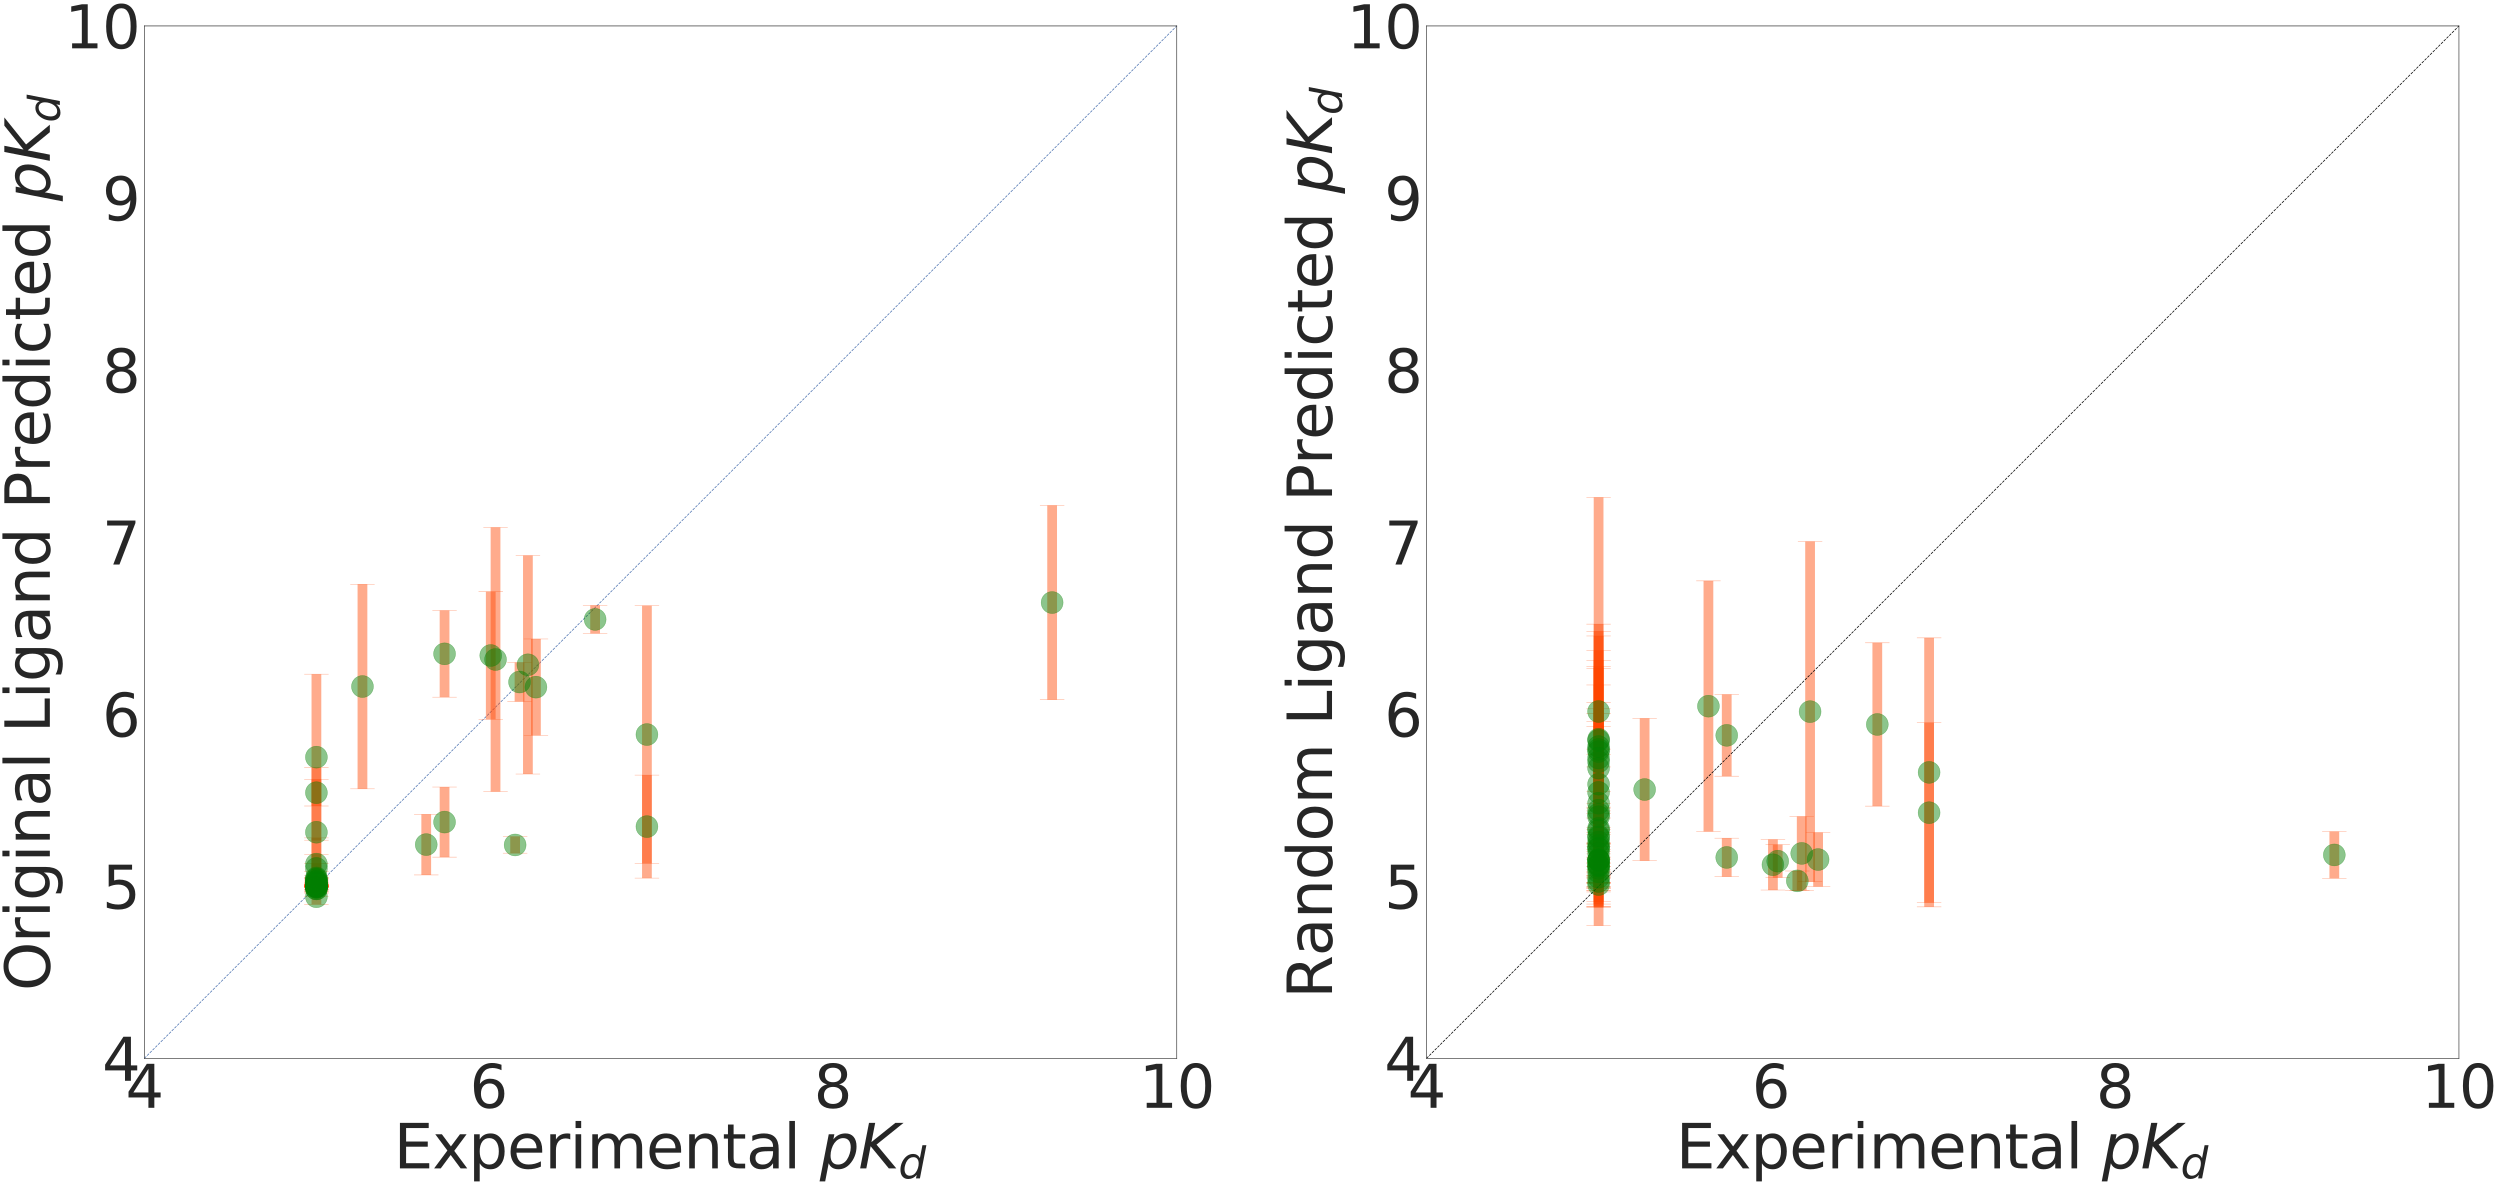 <?xml version="1.0" encoding="utf-8" standalone="no"?>
<!DOCTYPE svg PUBLIC "-//W3C//DTD SVG 1.1//EN"
  "http://www.w3.org/Graphics/SVG/1.1/DTD/svg11.dtd">
<svg xmlns:xlink="http://www.w3.org/1999/xlink" width="5125.489pt" height="2428.886pt" viewBox="0 0 5125.489 2428.886" xmlns="http://www.w3.org/2000/svg" version="1.1">
 <defs>
  <style type="text/css">*{stroke-linejoin: round; stroke-linecap: butt}</style>
 </defs>
 <g id="figure_1">
  <g id="patch_1">
   <path d="M 0 2428.886 
L 5125.489 2428.886 
L 5125.489 0 
L 0 0 
z
" style="fill: #ffffff"/>
  </g>
  <g id="axes_1">
   <g id="patch_2">
    <path d="M 295.923 2169.831 
L 2412.582 2169.831 
L 2412.582 53.171 
L 295.923 53.171 
z
" style="fill: #ffffff"/>
   </g>
   <g id="matplotlib.axis_1">
    <g id="xtick_1">
     <g id="text_1">
      <!-- 4 -->
      <g style="fill: #262626" transform="translate(257.429 2271.272)scale(1.21 -1.21)">
       <defs>
        <path id="DejaVuSans-34" d="M 2419 4116 
L 825 1625 
L 2419 1625 
L 2419 4116 
z
M 2253 4666 
L 3047 4666 
L 3047 1625 
L 3713 1625 
L 3713 1100 
L 3047 1100 
L 3047 0 
L 2419 0 
L 2419 1100 
L 313 1100 
L 313 1709 
L 2253 4666 
z
" transform="scale(0.016)"/>
       </defs>
       <use xlink:href="#DejaVuSans-34"/>
      </g>
     </g>
    </g>
    <g id="xtick_2">
     <g id="text_2">
      <!-- 6 -->
      <g style="fill: #262626" transform="translate(962.983 2271.272)scale(1.21 -1.21)">
       <defs>
        <path id="DejaVuSans-36" d="M 2113 2584 
Q 1688 2584 1439 2293 
Q 1191 2003 1191 1497 
Q 1191 994 1439 701 
Q 1688 409 2113 409 
Q 2538 409 2786 701 
Q 3034 994 3034 1497 
Q 3034 2003 2786 2293 
Q 2538 2584 2113 2584 
z
M 3366 4563 
L 3366 3988 
Q 3128 4100 2886 4159 
Q 2644 4219 2406 4219 
Q 1781 4219 1451 3797 
Q 1122 3375 1075 2522 
Q 1259 2794 1537 2939 
Q 1816 3084 2150 3084 
Q 2853 3084 3261 2657 
Q 3669 2231 3669 1497 
Q 3669 778 3244 343 
Q 2819 -91 2113 -91 
Q 1303 -91 875 529 
Q 447 1150 447 2328 
Q 447 3434 972 4092 
Q 1497 4750 2381 4750 
Q 2619 4750 2861 4703 
Q 3103 4656 3366 4563 
z
" transform="scale(0.016)"/>
       </defs>
       <use xlink:href="#DejaVuSans-36"/>
      </g>
     </g>
    </g>
    <g id="xtick_3">
     <g id="text_3">
      <!-- 8 -->
      <g style="fill: #262626" transform="translate(1668.536 2271.272)scale(1.21 -1.21)">
       <defs>
        <path id="DejaVuSans-38" d="M 2034 2216 
Q 1584 2216 1326 1975 
Q 1069 1734 1069 1313 
Q 1069 891 1326 650 
Q 1584 409 2034 409 
Q 2484 409 2743 651 
Q 3003 894 3003 1313 
Q 3003 1734 2745 1975 
Q 2488 2216 2034 2216 
z
M 1403 2484 
Q 997 2584 770 2862 
Q 544 3141 544 3541 
Q 544 4100 942 4425 
Q 1341 4750 2034 4750 
Q 2731 4750 3128 4425 
Q 3525 4100 3525 3541 
Q 3525 3141 3298 2862 
Q 3072 2584 2669 2484 
Q 3125 2378 3379 2068 
Q 3634 1759 3634 1313 
Q 3634 634 3220 271 
Q 2806 -91 2034 -91 
Q 1263 -91 848 271 
Q 434 634 434 1313 
Q 434 1759 690 2068 
Q 947 2378 1403 2484 
z
M 1172 3481 
Q 1172 3119 1398 2916 
Q 1625 2713 2034 2713 
Q 2441 2713 2670 2916 
Q 2900 3119 2900 3481 
Q 2900 3844 2670 4047 
Q 2441 4250 2034 4250 
Q 1625 4250 1398 4047 
Q 1172 3844 1172 3481 
z
" transform="scale(0.016)"/>
       </defs>
       <use xlink:href="#DejaVuSans-38"/>
      </g>
     </g>
    </g>
    <g id="xtick_4">
     <g id="text_4">
      <!-- 10 -->
      <g style="fill: #262626" transform="translate(2335.596 2271.272)scale(1.21 -1.21)">
       <defs>
        <path id="DejaVuSans-31" d="M 794 531 
L 1825 531 
L 1825 4091 
L 703 3866 
L 703 4441 
L 1819 4666 
L 2450 4666 
L 2450 531 
L 3481 531 
L 3481 0 
L 794 0 
L 794 531 
z
" transform="scale(0.016)"/>
        <path id="DejaVuSans-30" d="M 2034 4250 
Q 1547 4250 1301 3770 
Q 1056 3291 1056 2328 
Q 1056 1369 1301 889 
Q 1547 409 2034 409 
Q 2525 409 2770 889 
Q 3016 1369 3016 2328 
Q 3016 3291 2770 3770 
Q 2525 4250 2034 4250 
z
M 2034 4750 
Q 2819 4750 3233 4129 
Q 3647 3509 3647 2328 
Q 3647 1150 3233 529 
Q 2819 -91 2034 -91 
Q 1250 -91 836 529 
Q 422 1150 422 2328 
Q 422 3509 836 4129 
Q 1250 4750 2034 4750 
z
" transform="scale(0.016)"/>
       </defs>
       <use xlink:href="#DejaVuSans-31"/>
       <use xlink:href="#DejaVuSans-30" x="63.623"/>
      </g>
     </g>
    </g>
    <g id="text_5">
     <!-- Experimental $pK_d$ -->
     <g style="fill: #262626" transform="translate(807.378 2395.436)scale(1.25 -1.25)">
      <defs>
       <path id="DejaVuSans-45" d="M 628 4666 
L 3578 4666 
L 3578 4134 
L 1259 4134 
L 1259 2753 
L 3481 2753 
L 3481 2222 
L 1259 2222 
L 1259 531 
L 3634 531 
L 3634 0 
L 628 0 
L 628 4666 
z
" transform="scale(0.016)"/>
       <path id="DejaVuSans-78" d="M 3513 3500 
L 2247 1797 
L 3578 0 
L 2900 0 
L 1881 1375 
L 863 0 
L 184 0 
L 1544 1831 
L 300 3500 
L 978 3500 
L 1906 2253 
L 2834 3500 
L 3513 3500 
z
" transform="scale(0.016)"/>
       <path id="DejaVuSans-70" d="M 1159 525 
L 1159 -1331 
L 581 -1331 
L 581 3500 
L 1159 3500 
L 1159 2969 
Q 1341 3281 1617 3432 
Q 1894 3584 2278 3584 
Q 2916 3584 3314 3078 
Q 3713 2572 3713 1747 
Q 3713 922 3314 415 
Q 2916 -91 2278 -91 
Q 1894 -91 1617 61 
Q 1341 213 1159 525 
z
M 3116 1747 
Q 3116 2381 2855 2742 
Q 2594 3103 2138 3103 
Q 1681 3103 1420 2742 
Q 1159 2381 1159 1747 
Q 1159 1113 1420 752 
Q 1681 391 2138 391 
Q 2594 391 2855 752 
Q 3116 1113 3116 1747 
z
" transform="scale(0.016)"/>
       <path id="DejaVuSans-65" d="M 3597 1894 
L 3597 1613 
L 953 1613 
Q 991 1019 1311 708 
Q 1631 397 2203 397 
Q 2534 397 2845 478 
Q 3156 559 3463 722 
L 3463 178 
Q 3153 47 2828 -22 
Q 2503 -91 2169 -91 
Q 1331 -91 842 396 
Q 353 884 353 1716 
Q 353 2575 817 3079 
Q 1281 3584 2069 3584 
Q 2775 3584 3186 3129 
Q 3597 2675 3597 1894 
z
M 3022 2063 
Q 3016 2534 2758 2815 
Q 2500 3097 2075 3097 
Q 1594 3097 1305 2825 
Q 1016 2553 972 2059 
L 3022 2063 
z
" transform="scale(0.016)"/>
       <path id="DejaVuSans-72" d="M 2631 2963 
Q 2534 3019 2420 3045 
Q 2306 3072 2169 3072 
Q 1681 3072 1420 2755 
Q 1159 2438 1159 1844 
L 1159 0 
L 581 0 
L 581 3500 
L 1159 3500 
L 1159 2956 
Q 1341 3275 1631 3429 
Q 1922 3584 2338 3584 
Q 2397 3584 2469 3576 
Q 2541 3569 2628 3553 
L 2631 2963 
z
" transform="scale(0.016)"/>
       <path id="DejaVuSans-69" d="M 603 3500 
L 1178 3500 
L 1178 0 
L 603 0 
L 603 3500 
z
M 603 4863 
L 1178 4863 
L 1178 4134 
L 603 4134 
L 603 4863 
z
" transform="scale(0.016)"/>
       <path id="DejaVuSans-6d" d="M 3328 2828 
Q 3544 3216 3844 3400 
Q 4144 3584 4550 3584 
Q 5097 3584 5394 3201 
Q 5691 2819 5691 2113 
L 5691 0 
L 5113 0 
L 5113 2094 
Q 5113 2597 4934 2840 
Q 4756 3084 4391 3084 
Q 3944 3084 3684 2787 
Q 3425 2491 3425 1978 
L 3425 0 
L 2847 0 
L 2847 2094 
Q 2847 2600 2669 2842 
Q 2491 3084 2119 3084 
Q 1678 3084 1418 2786 
Q 1159 2488 1159 1978 
L 1159 0 
L 581 0 
L 581 3500 
L 1159 3500 
L 1159 2956 
Q 1356 3278 1631 3431 
Q 1906 3584 2284 3584 
Q 2666 3584 2933 3390 
Q 3200 3197 3328 2828 
z
" transform="scale(0.016)"/>
       <path id="DejaVuSans-6e" d="M 3513 2113 
L 3513 0 
L 2938 0 
L 2938 2094 
Q 2938 2591 2744 2837 
Q 2550 3084 2163 3084 
Q 1697 3084 1428 2787 
Q 1159 2491 1159 1978 
L 1159 0 
L 581 0 
L 581 3500 
L 1159 3500 
L 1159 2956 
Q 1366 3272 1645 3428 
Q 1925 3584 2291 3584 
Q 2894 3584 3203 3211 
Q 3513 2838 3513 2113 
z
" transform="scale(0.016)"/>
       <path id="DejaVuSans-74" d="M 1172 4494 
L 1172 3500 
L 2356 3500 
L 2356 3053 
L 1172 3053 
L 1172 1153 
Q 1172 725 1289 603 
Q 1406 481 1766 481 
L 2356 481 
L 2356 0 
L 1766 0 
Q 1100 0 847 248 
Q 594 497 594 1153 
L 594 3053 
L 172 3053 
L 172 3500 
L 594 3500 
L 594 4494 
L 1172 4494 
z
" transform="scale(0.016)"/>
       <path id="DejaVuSans-61" d="M 2194 1759 
Q 1497 1759 1228 1600 
Q 959 1441 959 1056 
Q 959 750 1161 570 
Q 1363 391 1709 391 
Q 2188 391 2477 730 
Q 2766 1069 2766 1631 
L 2766 1759 
L 2194 1759 
z
M 3341 1997 
L 3341 0 
L 2766 0 
L 2766 531 
Q 2569 213 2275 61 
Q 1981 -91 1556 -91 
Q 1019 -91 701 211 
Q 384 513 384 1019 
Q 384 1609 779 1909 
Q 1175 2209 1959 2209 
L 2766 2209 
L 2766 2266 
Q 2766 2663 2505 2880 
Q 2244 3097 1772 3097 
Q 1472 3097 1187 3025 
Q 903 2953 641 2809 
L 641 3341 
Q 956 3463 1253 3523 
Q 1550 3584 1831 3584 
Q 2591 3584 2966 3190 
Q 3341 2797 3341 1997 
z
" transform="scale(0.016)"/>
       <path id="DejaVuSans-6c" d="M 603 4863 
L 1178 4863 
L 1178 0 
L 603 0 
L 603 4863 
z
" transform="scale(0.016)"/>
       <path id="DejaVuSans-20" transform="scale(0.016)"/>
       <path id="DejaVuSans-Oblique-70" d="M 3175 2156 
Q 3175 2616 2975 2859 
Q 2775 3103 2400 3103 
Q 2144 3103 1911 2972 
Q 1678 2841 1497 2591 
Q 1319 2344 1212 1994 
Q 1106 1644 1106 1300 
Q 1106 863 1306 627 
Q 1506 391 1875 391 
Q 2147 391 2380 519 
Q 2613 647 2778 891 
Q 2956 1147 3065 1494 
Q 3175 1841 3175 2156 
z
M 1394 2969 
Q 1625 3272 1939 3428 
Q 2253 3584 2638 3584 
Q 3175 3584 3472 3232 
Q 3769 2881 3769 2247 
Q 3769 1728 3584 1258 
Q 3400 788 3053 416 
Q 2822 169 2531 39 
Q 2241 -91 1919 -91 
Q 1547 -91 1294 64 
Q 1041 219 916 525 
L 556 -1331 
L -19 -1331 
L 922 3500 
L 1497 3500 
L 1394 2969 
z
" transform="scale(0.016)"/>
       <path id="DejaVuSans-Oblique-4b" d="M 1081 4666 
L 1716 4666 
L 1331 2700 
L 3781 4666 
L 4622 4666 
L 1850 2438 
L 3878 0 
L 3109 0 
L 1247 2272 
L 806 0 
L 172 0 
L 1081 4666 
z
" transform="scale(0.016)"/>
       <path id="DejaVuSans-Oblique-64" d="M 2675 525 
Q 2444 222 2128 65 
Q 1813 -91 1428 -91 
Q 903 -91 598 267 
Q 294 625 294 1247 
Q 294 1766 478 2236 
Q 663 2706 1013 3078 
Q 1244 3325 1534 3454 
Q 1825 3584 2144 3584 
Q 2481 3584 2739 3421 
Q 2997 3259 3138 2956 
L 3513 4863 
L 4091 4863 
L 3144 0 
L 2566 0 
L 2675 525 
z
M 891 1350 
Q 891 897 1095 644 
Q 1300 391 1663 391 
Q 1931 391 2161 520 
Q 2391 650 2566 903 
Q 2750 1166 2856 1509 
Q 2963 1853 2963 2188 
Q 2963 2622 2758 2865 
Q 2553 3109 2194 3109 
Q 1922 3109 1687 2981 
Q 1453 2853 1288 2613 
Q 1106 2353 998 2009 
Q 891 1666 891 1350 
z
" transform="scale(0.016)"/>
      </defs>
      <use xlink:href="#DejaVuSans-45" transform="translate(0 0.016)"/>
      <use xlink:href="#DejaVuSans-78" transform="translate(63.184 0.016)"/>
      <use xlink:href="#DejaVuSans-70" transform="translate(122.363 0.016)"/>
      <use xlink:href="#DejaVuSans-65" transform="translate(185.84 0.016)"/>
      <use xlink:href="#DejaVuSans-72" transform="translate(247.363 0.016)"/>
      <use xlink:href="#DejaVuSans-69" transform="translate(288.477 0.016)"/>
      <use xlink:href="#DejaVuSans-6d" transform="translate(316.26 0.016)"/>
      <use xlink:href="#DejaVuSans-65" transform="translate(413.672 0.016)"/>
      <use xlink:href="#DejaVuSans-6e" transform="translate(475.195 0.016)"/>
      <use xlink:href="#DejaVuSans-74" transform="translate(538.574 0.016)"/>
      <use xlink:href="#DejaVuSans-61" transform="translate(577.783 0.016)"/>
      <use xlink:href="#DejaVuSans-6c" transform="translate(639.062 0.016)"/>
      <use xlink:href="#DejaVuSans-20" transform="translate(666.846 0.016)"/>
      <use xlink:href="#DejaVuSans-Oblique-70" transform="translate(698.633 0.016)"/>
      <use xlink:href="#DejaVuSans-Oblique-4b" transform="translate(762.109 0.016)"/>
      <use xlink:href="#DejaVuSans-Oblique-64" transform="translate(827.686 -16.391)scale(0.7)"/>
     </g>
    </g>
   </g>
   <g id="matplotlib.axis_2">
    <g id="ytick_1">
     <g id="text_6">
      <!-- 4 -->
      <g style="fill: #262626" transform="translate(209.436 2215.801)scale(1.21 -1.21)">
       <use xlink:href="#DejaVuSans-34"/>
      </g>
     </g>
    </g>
    <g id="ytick_2">
     <g id="text_7">
      <!-- 5 -->
      <g style="fill: #262626" transform="translate(209.436 1863.024)scale(1.21 -1.21)">
       <defs>
        <path id="DejaVuSans-35" d="M 691 4666 
L 3169 4666 
L 3169 4134 
L 1269 4134 
L 1269 2991 
Q 1406 3038 1543 3061 
Q 1681 3084 1819 3084 
Q 2600 3084 3056 2656 
Q 3513 2228 3513 1497 
Q 3513 744 3044 326 
Q 2575 -91 1722 -91 
Q 1428 -91 1123 -41 
Q 819 9 494 109 
L 494 744 
Q 775 591 1075 516 
Q 1375 441 1709 441 
Q 2250 441 2565 725 
Q 2881 1009 2881 1497 
Q 2881 1984 2565 2268 
Q 2250 2553 1709 2553 
Q 1456 2553 1204 2497 
Q 953 2441 691 2322 
L 691 4666 
z
" transform="scale(0.016)"/>
       </defs>
       <use xlink:href="#DejaVuSans-35"/>
      </g>
     </g>
    </g>
    <g id="ytick_3">
     <g id="text_8">
      <!-- 6 -->
      <g style="fill: #262626" transform="translate(209.436 1510.248)scale(1.21 -1.21)">
       <use xlink:href="#DejaVuSans-36"/>
      </g>
     </g>
    </g>
    <g id="ytick_4">
     <g id="text_9">
      <!-- 7 -->
      <g style="fill: #262626" transform="translate(209.436 1157.471)scale(1.21 -1.21)">
       <defs>
        <path id="DejaVuSans-37" d="M 525 4666 
L 3525 4666 
L 3525 4397 
L 1831 0 
L 1172 0 
L 2766 4134 
L 525 4134 
L 525 4666 
z
" transform="scale(0.016)"/>
       </defs>
       <use xlink:href="#DejaVuSans-37"/>
      </g>
     </g>
    </g>
    <g id="ytick_5">
     <g id="text_10">
      <!-- 8 -->
      <g style="fill: #262626" transform="translate(209.436 804.694)scale(1.21 -1.21)">
       <use xlink:href="#DejaVuSans-38"/>
      </g>
     </g>
    </g>
    <g id="ytick_6">
     <g id="text_11">
      <!-- 9 -->
      <g style="fill: #262626" transform="translate(209.436 451.918)scale(1.21 -1.21)">
       <defs>
        <path id="DejaVuSans-39" d="M 703 97 
L 703 672 
Q 941 559 1184 500 
Q 1428 441 1663 441 
Q 2288 441 2617 861 
Q 2947 1281 2994 2138 
Q 2813 1869 2534 1725 
Q 2256 1581 1919 1581 
Q 1219 1581 811 2004 
Q 403 2428 403 3163 
Q 403 3881 828 4315 
Q 1253 4750 1959 4750 
Q 2769 4750 3195 4129 
Q 3622 3509 3622 2328 
Q 3622 1225 3098 567 
Q 2575 -91 1691 -91 
Q 1453 -91 1209 -44 
Q 966 3 703 97 
z
M 1959 2075 
Q 2384 2075 2632 2365 
Q 2881 2656 2881 3163 
Q 2881 3666 2632 3958 
Q 2384 4250 1959 4250 
Q 1534 4250 1286 3958 
Q 1038 3666 1038 3163 
Q 1038 2656 1286 2365 
Q 1534 2075 1959 2075 
z
" transform="scale(0.016)"/>
       </defs>
       <use xlink:href="#DejaVuSans-39"/>
      </g>
     </g>
    </g>
    <g id="ytick_7">
     <g id="text_12">
      <!-- 10 -->
      <g style="fill: #262626" transform="translate(132.45 99.141)scale(1.21 -1.21)">
       <use xlink:href="#DejaVuSans-31"/>
       <use xlink:href="#DejaVuSans-30" x="63.623"/>
      </g>
     </g>
    </g>
    <g id="text_13">
     <!-- Original Ligand Predicted $pK_d$ -->
     <g style="fill: #262626" transform="translate(102.2 2031.501)rotate(-90)scale(1.25 -1.25)">
      <defs>
       <path id="DejaVuSans-4f" d="M 2522 4238 
Q 1834 4238 1429 3725 
Q 1025 3213 1025 2328 
Q 1025 1447 1429 934 
Q 1834 422 2522 422 
Q 3209 422 3611 934 
Q 4013 1447 4013 2328 
Q 4013 3213 3611 3725 
Q 3209 4238 2522 4238 
z
M 2522 4750 
Q 3503 4750 4090 4092 
Q 4678 3434 4678 2328 
Q 4678 1225 4090 567 
Q 3503 -91 2522 -91 
Q 1538 -91 948 565 
Q 359 1222 359 2328 
Q 359 3434 948 4092 
Q 1538 4750 2522 4750 
z
" transform="scale(0.016)"/>
       <path id="DejaVuSans-67" d="M 2906 1791 
Q 2906 2416 2648 2759 
Q 2391 3103 1925 3103 
Q 1463 3103 1205 2759 
Q 947 2416 947 1791 
Q 947 1169 1205 825 
Q 1463 481 1925 481 
Q 2391 481 2648 825 
Q 2906 1169 2906 1791 
z
M 3481 434 
Q 3481 -459 3084 -895 
Q 2688 -1331 1869 -1331 
Q 1566 -1331 1297 -1286 
Q 1028 -1241 775 -1147 
L 775 -588 
Q 1028 -725 1275 -790 
Q 1522 -856 1778 -856 
Q 2344 -856 2625 -561 
Q 2906 -266 2906 331 
L 2906 616 
Q 2728 306 2450 153 
Q 2172 0 1784 0 
Q 1141 0 747 490 
Q 353 981 353 1791 
Q 353 2603 747 3093 
Q 1141 3584 1784 3584 
Q 2172 3584 2450 3431 
Q 2728 3278 2906 2969 
L 2906 3500 
L 3481 3500 
L 3481 434 
z
" transform="scale(0.016)"/>
       <path id="DejaVuSans-4c" d="M 628 4666 
L 1259 4666 
L 1259 531 
L 3531 531 
L 3531 0 
L 628 0 
L 628 4666 
z
" transform="scale(0.016)"/>
       <path id="DejaVuSans-64" d="M 2906 2969 
L 2906 4863 
L 3481 4863 
L 3481 0 
L 2906 0 
L 2906 525 
Q 2725 213 2448 61 
Q 2172 -91 1784 -91 
Q 1150 -91 751 415 
Q 353 922 353 1747 
Q 353 2572 751 3078 
Q 1150 3584 1784 3584 
Q 2172 3584 2448 3432 
Q 2725 3281 2906 2969 
z
M 947 1747 
Q 947 1113 1208 752 
Q 1469 391 1925 391 
Q 2381 391 2643 752 
Q 2906 1113 2906 1747 
Q 2906 2381 2643 2742 
Q 2381 3103 1925 3103 
Q 1469 3103 1208 2742 
Q 947 2381 947 1747 
z
" transform="scale(0.016)"/>
       <path id="DejaVuSans-50" d="M 1259 4147 
L 1259 2394 
L 2053 2394 
Q 2494 2394 2734 2622 
Q 2975 2850 2975 3272 
Q 2975 3691 2734 3919 
Q 2494 4147 2053 4147 
L 1259 4147 
z
M 628 4666 
L 2053 4666 
Q 2838 4666 3239 4311 
Q 3641 3956 3641 3272 
Q 3641 2581 3239 2228 
Q 2838 1875 2053 1875 
L 1259 1875 
L 1259 0 
L 628 0 
L 628 4666 
z
" transform="scale(0.016)"/>
       <path id="DejaVuSans-63" d="M 3122 3366 
L 3122 2828 
Q 2878 2963 2633 3030 
Q 2388 3097 2138 3097 
Q 1578 3097 1268 2742 
Q 959 2388 959 1747 
Q 959 1106 1268 751 
Q 1578 397 2138 397 
Q 2388 397 2633 464 
Q 2878 531 3122 666 
L 3122 134 
Q 2881 22 2623 -34 
Q 2366 -91 2075 -91 
Q 1284 -91 818 406 
Q 353 903 353 1747 
Q 353 2603 823 3093 
Q 1294 3584 2113 3584 
Q 2378 3584 2631 3529 
Q 2884 3475 3122 3366 
z
" transform="scale(0.016)"/>
      </defs>
      <use xlink:href="#DejaVuSans-4f" transform="translate(0 0.016)"/>
      <use xlink:href="#DejaVuSans-72" transform="translate(78.711 0.016)"/>
      <use xlink:href="#DejaVuSans-69" transform="translate(119.824 0.016)"/>
      <use xlink:href="#DejaVuSans-67" transform="translate(147.607 0.016)"/>
      <use xlink:href="#DejaVuSans-69" transform="translate(211.084 0.016)"/>
      <use xlink:href="#DejaVuSans-6e" transform="translate(238.867 0.016)"/>
      <use xlink:href="#DejaVuSans-61" transform="translate(302.246 0.016)"/>
      <use xlink:href="#DejaVuSans-6c" transform="translate(363.525 0.016)"/>
      <use xlink:href="#DejaVuSans-20" transform="translate(391.309 0.016)"/>
      <use xlink:href="#DejaVuSans-4c" transform="translate(423.096 0.016)"/>
      <use xlink:href="#DejaVuSans-69" transform="translate(478.809 0.016)"/>
      <use xlink:href="#DejaVuSans-67" transform="translate(506.592 0.016)"/>
      <use xlink:href="#DejaVuSans-61" transform="translate(570.068 0.016)"/>
      <use xlink:href="#DejaVuSans-6e" transform="translate(631.348 0.016)"/>
      <use xlink:href="#DejaVuSans-64" transform="translate(694.727 0.016)"/>
      <use xlink:href="#DejaVuSans-20" transform="translate(758.203 0.016)"/>
      <use xlink:href="#DejaVuSans-50" transform="translate(789.99 0.016)"/>
      <use xlink:href="#DejaVuSans-72" transform="translate(850.293 0.016)"/>
      <use xlink:href="#DejaVuSans-65" transform="translate(891.406 0.016)"/>
      <use xlink:href="#DejaVuSans-64" transform="translate(952.93 0.016)"/>
      <use xlink:href="#DejaVuSans-69" transform="translate(1016.406 0.016)"/>
      <use xlink:href="#DejaVuSans-63" transform="translate(1044.189 0.016)"/>
      <use xlink:href="#DejaVuSans-74" transform="translate(1099.17 0.016)"/>
      <use xlink:href="#DejaVuSans-65" transform="translate(1138.379 0.016)"/>
      <use xlink:href="#DejaVuSans-64" transform="translate(1199.902 0.016)"/>
      <use xlink:href="#DejaVuSans-20" transform="translate(1263.379 0.016)"/>
      <use xlink:href="#DejaVuSans-Oblique-70" transform="translate(1295.166 0.016)"/>
      <use xlink:href="#DejaVuSans-Oblique-4b" transform="translate(1358.643 0.016)"/>
      <use xlink:href="#DejaVuSans-Oblique-64" transform="translate(1424.219 -16.391)scale(0.7)"/>
     </g>
    </g>
   </g>
   <g id="line2d_1">
    <path d="M 295.923 2169.831 
L 825.087 1640.666 
L 1354.253 1111.501 
L 1883.418 582.336 
L 2412.582 53.171 
" clip-path="url(#pd09993fada)" style="fill: none; stroke-dasharray: 5.55,2.4; stroke-dashoffset: 0; stroke: #4c72b0; stroke-width: 1.5"/>
   </g>
   <g id="LineCollection_1">
    <path d="M 648.699 1820.184 
L 648.699 1817.251 
" clip-path="url(#pd09993fada)" style="fill: none; stroke: #ff4500; stroke-opacity: 0.45; stroke-width: 20"/>
    <path d="M 873.867 1793.767 
L 873.867 1669.427 
" clip-path="url(#pd09993fada)" style="fill: none; stroke: #ff4500; stroke-opacity: 0.45; stroke-width: 20"/>
    <path d="M 648.699 1812.6 
L 648.699 1794.584 
" clip-path="url(#pd09993fada)" style="fill: none; stroke: #ff4500; stroke-opacity: 0.45; stroke-width: 20"/>
    <path d="M 648.699 1822.972 
L 648.699 1815.531 
" clip-path="url(#pd09993fada)" style="fill: none; stroke: #ff4500; stroke-opacity: 0.45; stroke-width: 20"/>
    <path d="M 1082.314 1586.889 
L 1082.314 1138.974 
" clip-path="url(#pd09993fada)" style="fill: none; stroke: #ff4500; stroke-opacity: 0.45; stroke-width: 20"/>
    <path d="M 648.699 1817.092 
L 648.699 1812.276 
" clip-path="url(#pd09993fada)" style="fill: none; stroke: #ff4500; stroke-opacity: 0.45; stroke-width: 20"/>
    <path d="M 648.699 1827.415 
L 648.699 1817.376 
" clip-path="url(#pd09993fada)" style="fill: none; stroke: #ff4500; stroke-opacity: 0.45; stroke-width: 20"/>
    <path d="M 648.699 1817.813 
L 648.699 1815.616 
" clip-path="url(#pd09993fada)" style="fill: none; stroke: #ff4500; stroke-opacity: 0.45; stroke-width: 20"/>
    <path d="M 648.699 1825.307 
L 648.699 1717.817 
" clip-path="url(#pd09993fada)" style="fill: none; stroke: #ff4500; stroke-opacity: 0.45; stroke-width: 20"/>
    <path d="M 1220.123 1298.637 
L 1220.123 1241.167 
" clip-path="url(#pd09993fada)" style="fill: none; stroke: #ff4500; stroke-opacity: 0.45; stroke-width: 20"/>
    <path d="M 648.699 1819.079 
L 648.699 1815.578 
" clip-path="url(#pd09993fada)" style="fill: none; stroke: #ff4500; stroke-opacity: 0.45; stroke-width: 20"/>
    <path d="M 1098.745 1507.623 
L 1098.745 1309.979 
" clip-path="url(#pd09993fada)" style="fill: none; stroke: #ff4500; stroke-opacity: 0.45; stroke-width: 20"/>
    <path d="M 648.699 1823.545 
L 648.699 1802.484 
" clip-path="url(#pd09993fada)" style="fill: none; stroke: #ff4500; stroke-opacity: 0.45; stroke-width: 20"/>
    <path d="M 648.699 1818.877 
L 648.699 1816.674 
" clip-path="url(#pd09993fada)" style="fill: none; stroke: #ff4500; stroke-opacity: 0.45; stroke-width: 20"/>
    <path d="M 648.699 1817.422 
L 648.699 1810.052 
" clip-path="url(#pd09993fada)" style="fill: none; stroke: #ff4500; stroke-opacity: 0.45; stroke-width: 20"/>
    <path d="M 648.699 1831.211 
L 648.699 1813.662 
" clip-path="url(#pd09993fada)" style="fill: none; stroke: #ff4500; stroke-opacity: 0.45; stroke-width: 20"/>
    <path d="M 1006.143 1474.607 
L 1006.143 1213.173 
" clip-path="url(#pd09993fada)" style="fill: none; stroke: #ff4500; stroke-opacity: 0.45; stroke-width: 20"/>
    <path d="M 1056.122 1749.138 
L 1056.122 1715.516 
" clip-path="url(#pd09993fada)" style="fill: none; stroke: #ff4500; stroke-opacity: 0.45; stroke-width: 20"/>
    <path d="M 648.699 1816.924 
L 648.699 1814.317 
" clip-path="url(#pd09993fada)" style="fill: none; stroke: #ff4500; stroke-opacity: 0.45; stroke-width: 20"/>
    <path d="M 648.699 1815.866 
L 648.699 1811.615 
" clip-path="url(#pd09993fada)" style="fill: none; stroke: #ff4500; stroke-opacity: 0.45; stroke-width: 20"/>
    <path d="M 648.699 1805.184 
L 648.699 1798.735 
" clip-path="url(#pd09993fada)" style="fill: none; stroke: #ff4500; stroke-opacity: 0.45; stroke-width: 20"/>
    <path d="M 648.699 1652.449 
L 648.699 1597.896 
" clip-path="url(#pd09993fada)" style="fill: none; stroke: #ff4500; stroke-opacity: 0.45; stroke-width: 20"/>
    <path d="M 911.422 1757.288 
L 911.422 1613.608 
" clip-path="url(#pd09993fada)" style="fill: none; stroke: #ff4500; stroke-opacity: 0.45; stroke-width: 20"/>
    <path d="M 911.422 1429.313 
L 911.422 1251.636 
" clip-path="url(#pd09993fada)" style="fill: none; stroke: #ff4500; stroke-opacity: 0.45; stroke-width: 20"/>
    <path d="M 743.104 1617.275 
L 743.104 1197.747 
" clip-path="url(#pd09993fada)" style="fill: none; stroke: #ff4500; stroke-opacity: 0.45; stroke-width: 20"/>
    <path d="M 648.699 1814.917 
L 648.699 1798.464 
" clip-path="url(#pd09993fada)" style="fill: none; stroke: #ff4500; stroke-opacity: 0.45; stroke-width: 20"/>
    <path d="M 648.699 1815.436 
L 648.699 1812.539 
" clip-path="url(#pd09993fada)" style="fill: none; stroke: #ff4500; stroke-opacity: 0.45; stroke-width: 20"/>
    <path d="M 648.699 1854.061 
L 648.699 1822.914 
" clip-path="url(#pd09993fada)" style="fill: none; stroke: #ff4500; stroke-opacity: 0.45; stroke-width: 20"/>
    <path d="M 648.699 1817.089 
L 648.699 1801.142 
" clip-path="url(#pd09993fada)" style="fill: none; stroke: #ff4500; stroke-opacity: 0.45; stroke-width: 20"/>
    <path d="M 2157.075 1434.598 
L 2157.075 1036.113 
" clip-path="url(#pd09993fada)" style="fill: none; stroke: #ff4500; stroke-opacity: 0.45; stroke-width: 20"/>
    <path d="M 648.699 1816.805 
L 648.699 1813.849 
" clip-path="url(#pd09993fada)" style="fill: none; stroke: #ff4500; stroke-opacity: 0.45; stroke-width: 20"/>
    <path d="M 648.699 1838.439 
L 648.699 1574.006 
" clip-path="url(#pd09993fada)" style="fill: none; stroke: #ff4500; stroke-opacity: 0.45; stroke-width: 20"/>
    <path d="M 648.699 1816.943 
L 648.699 1813.544 
" clip-path="url(#pd09993fada)" style="fill: none; stroke: #ff4500; stroke-opacity: 0.45; stroke-width: 20"/>
    <path d="M 648.699 1829.544 
L 648.699 1770.263 
" clip-path="url(#pd09993fada)" style="fill: none; stroke: #ff4500; stroke-opacity: 0.45; stroke-width: 20"/>
    <path d="M 648.699 1818.824 
L 648.699 1814.754 
" clip-path="url(#pd09993fada)" style="fill: none; stroke: #ff4500; stroke-opacity: 0.45; stroke-width: 20"/>
    <path d="M 1326.319 1770.022 
L 1326.319 1241.9 
" clip-path="url(#pd09993fada)" style="fill: none; stroke: #ff4500; stroke-opacity: 0.45; stroke-width: 20"/>
    <path d="M 648.699 1817.539 
L 648.699 1815.17 
" clip-path="url(#pd09993fada)" style="fill: none; stroke: #ff4500; stroke-opacity: 0.45; stroke-width: 20"/>
    <path d="M 648.699 1722.472 
L 648.699 1382.174 
" clip-path="url(#pd09993fada)" style="fill: none; stroke: #ff4500; stroke-opacity: 0.45; stroke-width: 20"/>
    <path d="M 1065.136 1438.143 
L 1065.136 1358.351 
" clip-path="url(#pd09993fada)" style="fill: none; stroke: #ff4500; stroke-opacity: 0.45; stroke-width: 20"/>
    <path d="M 648.699 1817.783 
L 648.699 1807.806 
" clip-path="url(#pd09993fada)" style="fill: none; stroke: #ff4500; stroke-opacity: 0.45; stroke-width: 20"/>
    <path d="M 1326.319 1800.308 
L 1326.319 1589.122 
" clip-path="url(#pd09993fada)" style="fill: none; stroke: #ff4500; stroke-opacity: 0.45; stroke-width: 20"/>
    <path d="M 648.699 1819.609 
L 648.699 1815.565 
" clip-path="url(#pd09993fada)" style="fill: none; stroke: #ff4500; stroke-opacity: 0.45; stroke-width: 20"/>
    <path d="M 648.699 1818.05 
L 648.699 1815.63 
" clip-path="url(#pd09993fada)" style="fill: none; stroke: #ff4500; stroke-opacity: 0.45; stroke-width: 20"/>
    <path d="M 1015.925 1622.997 
L 1015.925 1081.21 
" clip-path="url(#pd09993fada)" style="fill: none; stroke: #ff4500; stroke-opacity: 0.45; stroke-width: 20"/>
    <path d="M 648.699 1808.89 
L 648.699 1751.896 
" clip-path="url(#pd09993fada)" style="fill: none; stroke: #ff4500; stroke-opacity: 0.45; stroke-width: 20"/>
    <path d="M 648.699 1826.912 
L 648.699 1786.398 
" clip-path="url(#pd09993fada)" style="fill: none; stroke: #ff4500; stroke-opacity: 0.45; stroke-width: 20"/>
    <path d="M 648.699 1819.06 
L 648.699 1801.753 
" clip-path="url(#pd09993fada)" style="fill: none; stroke: #ff4500; stroke-opacity: 0.45; stroke-width: 20"/>
    <path d="M 648.699 1818.339 
L 648.699 1814.029 
" clip-path="url(#pd09993fada)" style="fill: none; stroke: #ff4500; stroke-opacity: 0.45; stroke-width: 20"/>
    <path d="M 648.699 1816.954 
L 648.699 1814.967 
" clip-path="url(#pd09993fada)" style="fill: none; stroke: #ff4500; stroke-opacity: 0.45; stroke-width: 20"/>
    <path d="M 648.699 1816.909 
L 648.699 1813.997 
" clip-path="url(#pd09993fada)" style="fill: none; stroke: #ff4500; stroke-opacity: 0.45; stroke-width: 20"/>
   </g>
   <g id="line2d_2">
    <defs>
     <path id="m1d9015a283" d="M 25 0 
L -25 -0 
" style="stroke: #ff4500; stroke-opacity: 0.45"/>
    </defs>
    <g clip-path="url(#pd09993fada)">
     <use xlink:href="#m1d9015a283" x="648.699" y="1820.184" style="fill: #ff4500; fill-opacity: 0.45; stroke: #ff4500; stroke-opacity: 0.45"/>
     <use xlink:href="#m1d9015a283" x="873.867" y="1793.767" style="fill: #ff4500; fill-opacity: 0.45; stroke: #ff4500; stroke-opacity: 0.45"/>
     <use xlink:href="#m1d9015a283" x="648.699" y="1812.6" style="fill: #ff4500; fill-opacity: 0.45; stroke: #ff4500; stroke-opacity: 0.45"/>
     <use xlink:href="#m1d9015a283" x="648.699" y="1822.972" style="fill: #ff4500; fill-opacity: 0.45; stroke: #ff4500; stroke-opacity: 0.45"/>
     <use xlink:href="#m1d9015a283" x="1082.314" y="1586.889" style="fill: #ff4500; fill-opacity: 0.45; stroke: #ff4500; stroke-opacity: 0.45"/>
     <use xlink:href="#m1d9015a283" x="648.699" y="1817.092" style="fill: #ff4500; fill-opacity: 0.45; stroke: #ff4500; stroke-opacity: 0.45"/>
     <use xlink:href="#m1d9015a283" x="648.699" y="1827.415" style="fill: #ff4500; fill-opacity: 0.45; stroke: #ff4500; stroke-opacity: 0.45"/>
     <use xlink:href="#m1d9015a283" x="648.699" y="1817.813" style="fill: #ff4500; fill-opacity: 0.45; stroke: #ff4500; stroke-opacity: 0.45"/>
     <use xlink:href="#m1d9015a283" x="648.699" y="1825.307" style="fill: #ff4500; fill-opacity: 0.45; stroke: #ff4500; stroke-opacity: 0.45"/>
     <use xlink:href="#m1d9015a283" x="1220.123" y="1298.637" style="fill: #ff4500; fill-opacity: 0.45; stroke: #ff4500; stroke-opacity: 0.45"/>
     <use xlink:href="#m1d9015a283" x="648.699" y="1819.079" style="fill: #ff4500; fill-opacity: 0.45; stroke: #ff4500; stroke-opacity: 0.45"/>
     <use xlink:href="#m1d9015a283" x="1098.745" y="1507.623" style="fill: #ff4500; fill-opacity: 0.45; stroke: #ff4500; stroke-opacity: 0.45"/>
     <use xlink:href="#m1d9015a283" x="648.699" y="1823.545" style="fill: #ff4500; fill-opacity: 0.45; stroke: #ff4500; stroke-opacity: 0.45"/>
     <use xlink:href="#m1d9015a283" x="648.699" y="1818.877" style="fill: #ff4500; fill-opacity: 0.45; stroke: #ff4500; stroke-opacity: 0.45"/>
     <use xlink:href="#m1d9015a283" x="648.699" y="1817.422" style="fill: #ff4500; fill-opacity: 0.45; stroke: #ff4500; stroke-opacity: 0.45"/>
     <use xlink:href="#m1d9015a283" x="648.699" y="1831.211" style="fill: #ff4500; fill-opacity: 0.45; stroke: #ff4500; stroke-opacity: 0.45"/>
     <use xlink:href="#m1d9015a283" x="1006.143" y="1474.607" style="fill: #ff4500; fill-opacity: 0.45; stroke: #ff4500; stroke-opacity: 0.45"/>
     <use xlink:href="#m1d9015a283" x="1056.122" y="1749.138" style="fill: #ff4500; fill-opacity: 0.45; stroke: #ff4500; stroke-opacity: 0.45"/>
     <use xlink:href="#m1d9015a283" x="648.699" y="1816.924" style="fill: #ff4500; fill-opacity: 0.45; stroke: #ff4500; stroke-opacity: 0.45"/>
     <use xlink:href="#m1d9015a283" x="648.699" y="1815.866" style="fill: #ff4500; fill-opacity: 0.45; stroke: #ff4500; stroke-opacity: 0.45"/>
     <use xlink:href="#m1d9015a283" x="648.699" y="1805.184" style="fill: #ff4500; fill-opacity: 0.45; stroke: #ff4500; stroke-opacity: 0.45"/>
     <use xlink:href="#m1d9015a283" x="648.699" y="1652.449" style="fill: #ff4500; fill-opacity: 0.45; stroke: #ff4500; stroke-opacity: 0.45"/>
     <use xlink:href="#m1d9015a283" x="911.422" y="1757.288" style="fill: #ff4500; fill-opacity: 0.45; stroke: #ff4500; stroke-opacity: 0.45"/>
     <use xlink:href="#m1d9015a283" x="911.422" y="1429.313" style="fill: #ff4500; fill-opacity: 0.45; stroke: #ff4500; stroke-opacity: 0.45"/>
     <use xlink:href="#m1d9015a283" x="743.104" y="1617.275" style="fill: #ff4500; fill-opacity: 0.45; stroke: #ff4500; stroke-opacity: 0.45"/>
     <use xlink:href="#m1d9015a283" x="648.699" y="1814.917" style="fill: #ff4500; fill-opacity: 0.45; stroke: #ff4500; stroke-opacity: 0.45"/>
     <use xlink:href="#m1d9015a283" x="648.699" y="1815.436" style="fill: #ff4500; fill-opacity: 0.45; stroke: #ff4500; stroke-opacity: 0.45"/>
     <use xlink:href="#m1d9015a283" x="648.699" y="1854.061" style="fill: #ff4500; fill-opacity: 0.45; stroke: #ff4500; stroke-opacity: 0.45"/>
     <use xlink:href="#m1d9015a283" x="648.699" y="1817.089" style="fill: #ff4500; fill-opacity: 0.45; stroke: #ff4500; stroke-opacity: 0.45"/>
     <use xlink:href="#m1d9015a283" x="2157.075" y="1434.598" style="fill: #ff4500; fill-opacity: 0.45; stroke: #ff4500; stroke-opacity: 0.45"/>
     <use xlink:href="#m1d9015a283" x="648.699" y="1816.805" style="fill: #ff4500; fill-opacity: 0.45; stroke: #ff4500; stroke-opacity: 0.45"/>
     <use xlink:href="#m1d9015a283" x="648.699" y="1838.439" style="fill: #ff4500; fill-opacity: 0.45; stroke: #ff4500; stroke-opacity: 0.45"/>
     <use xlink:href="#m1d9015a283" x="648.699" y="1816.943" style="fill: #ff4500; fill-opacity: 0.45; stroke: #ff4500; stroke-opacity: 0.45"/>
     <use xlink:href="#m1d9015a283" x="648.699" y="1829.544" style="fill: #ff4500; fill-opacity: 0.45; stroke: #ff4500; stroke-opacity: 0.45"/>
     <use xlink:href="#m1d9015a283" x="648.699" y="1818.824" style="fill: #ff4500; fill-opacity: 0.45; stroke: #ff4500; stroke-opacity: 0.45"/>
     <use xlink:href="#m1d9015a283" x="1326.319" y="1770.022" style="fill: #ff4500; fill-opacity: 0.45; stroke: #ff4500; stroke-opacity: 0.45"/>
     <use xlink:href="#m1d9015a283" x="648.699" y="1817.539" style="fill: #ff4500; fill-opacity: 0.45; stroke: #ff4500; stroke-opacity: 0.45"/>
     <use xlink:href="#m1d9015a283" x="648.699" y="1722.472" style="fill: #ff4500; fill-opacity: 0.45; stroke: #ff4500; stroke-opacity: 0.45"/>
     <use xlink:href="#m1d9015a283" x="1065.136" y="1438.143" style="fill: #ff4500; fill-opacity: 0.45; stroke: #ff4500; stroke-opacity: 0.45"/>
     <use xlink:href="#m1d9015a283" x="648.699" y="1817.783" style="fill: #ff4500; fill-opacity: 0.45; stroke: #ff4500; stroke-opacity: 0.45"/>
     <use xlink:href="#m1d9015a283" x="1326.319" y="1800.308" style="fill: #ff4500; fill-opacity: 0.45; stroke: #ff4500; stroke-opacity: 0.45"/>
     <use xlink:href="#m1d9015a283" x="648.699" y="1819.609" style="fill: #ff4500; fill-opacity: 0.45; stroke: #ff4500; stroke-opacity: 0.45"/>
     <use xlink:href="#m1d9015a283" x="648.699" y="1818.05" style="fill: #ff4500; fill-opacity: 0.45; stroke: #ff4500; stroke-opacity: 0.45"/>
     <use xlink:href="#m1d9015a283" x="1015.925" y="1622.997" style="fill: #ff4500; fill-opacity: 0.45; stroke: #ff4500; stroke-opacity: 0.45"/>
     <use xlink:href="#m1d9015a283" x="648.699" y="1808.89" style="fill: #ff4500; fill-opacity: 0.45; stroke: #ff4500; stroke-opacity: 0.45"/>
     <use xlink:href="#m1d9015a283" x="648.699" y="1826.912" style="fill: #ff4500; fill-opacity: 0.45; stroke: #ff4500; stroke-opacity: 0.45"/>
     <use xlink:href="#m1d9015a283" x="648.699" y="1819.06" style="fill: #ff4500; fill-opacity: 0.45; stroke: #ff4500; stroke-opacity: 0.45"/>
     <use xlink:href="#m1d9015a283" x="648.699" y="1818.339" style="fill: #ff4500; fill-opacity: 0.45; stroke: #ff4500; stroke-opacity: 0.45"/>
     <use xlink:href="#m1d9015a283" x="648.699" y="1816.954" style="fill: #ff4500; fill-opacity: 0.45; stroke: #ff4500; stroke-opacity: 0.45"/>
     <use xlink:href="#m1d9015a283" x="648.699" y="1816.909" style="fill: #ff4500; fill-opacity: 0.45; stroke: #ff4500; stroke-opacity: 0.45"/>
    </g>
   </g>
   <g id="line2d_3">
    <g clip-path="url(#pd09993fada)">
     <use xlink:href="#m1d9015a283" x="648.699" y="1817.251" style="fill: #ff4500; fill-opacity: 0.45; stroke: #ff4500; stroke-opacity: 0.45"/>
     <use xlink:href="#m1d9015a283" x="873.867" y="1669.427" style="fill: #ff4500; fill-opacity: 0.45; stroke: #ff4500; stroke-opacity: 0.45"/>
     <use xlink:href="#m1d9015a283" x="648.699" y="1794.584" style="fill: #ff4500; fill-opacity: 0.45; stroke: #ff4500; stroke-opacity: 0.45"/>
     <use xlink:href="#m1d9015a283" x="648.699" y="1815.531" style="fill: #ff4500; fill-opacity: 0.45; stroke: #ff4500; stroke-opacity: 0.45"/>
     <use xlink:href="#m1d9015a283" x="1082.314" y="1138.974" style="fill: #ff4500; fill-opacity: 0.45; stroke: #ff4500; stroke-opacity: 0.45"/>
     <use xlink:href="#m1d9015a283" x="648.699" y="1812.276" style="fill: #ff4500; fill-opacity: 0.45; stroke: #ff4500; stroke-opacity: 0.45"/>
     <use xlink:href="#m1d9015a283" x="648.699" y="1817.376" style="fill: #ff4500; fill-opacity: 0.45; stroke: #ff4500; stroke-opacity: 0.45"/>
     <use xlink:href="#m1d9015a283" x="648.699" y="1815.616" style="fill: #ff4500; fill-opacity: 0.45; stroke: #ff4500; stroke-opacity: 0.45"/>
     <use xlink:href="#m1d9015a283" x="648.699" y="1717.817" style="fill: #ff4500; fill-opacity: 0.45; stroke: #ff4500; stroke-opacity: 0.45"/>
     <use xlink:href="#m1d9015a283" x="1220.123" y="1241.167" style="fill: #ff4500; fill-opacity: 0.45; stroke: #ff4500; stroke-opacity: 0.45"/>
     <use xlink:href="#m1d9015a283" x="648.699" y="1815.578" style="fill: #ff4500; fill-opacity: 0.45; stroke: #ff4500; stroke-opacity: 0.45"/>
     <use xlink:href="#m1d9015a283" x="1098.745" y="1309.979" style="fill: #ff4500; fill-opacity: 0.45; stroke: #ff4500; stroke-opacity: 0.45"/>
     <use xlink:href="#m1d9015a283" x="648.699" y="1802.484" style="fill: #ff4500; fill-opacity: 0.45; stroke: #ff4500; stroke-opacity: 0.45"/>
     <use xlink:href="#m1d9015a283" x="648.699" y="1816.674" style="fill: #ff4500; fill-opacity: 0.45; stroke: #ff4500; stroke-opacity: 0.45"/>
     <use xlink:href="#m1d9015a283" x="648.699" y="1810.052" style="fill: #ff4500; fill-opacity: 0.45; stroke: #ff4500; stroke-opacity: 0.45"/>
     <use xlink:href="#m1d9015a283" x="648.699" y="1813.662" style="fill: #ff4500; fill-opacity: 0.45; stroke: #ff4500; stroke-opacity: 0.45"/>
     <use xlink:href="#m1d9015a283" x="1006.143" y="1213.173" style="fill: #ff4500; fill-opacity: 0.45; stroke: #ff4500; stroke-opacity: 0.45"/>
     <use xlink:href="#m1d9015a283" x="1056.122" y="1715.516" style="fill: #ff4500; fill-opacity: 0.45; stroke: #ff4500; stroke-opacity: 0.45"/>
     <use xlink:href="#m1d9015a283" x="648.699" y="1814.317" style="fill: #ff4500; fill-opacity: 0.45; stroke: #ff4500; stroke-opacity: 0.45"/>
     <use xlink:href="#m1d9015a283" x="648.699" y="1811.615" style="fill: #ff4500; fill-opacity: 0.45; stroke: #ff4500; stroke-opacity: 0.45"/>
     <use xlink:href="#m1d9015a283" x="648.699" y="1798.735" style="fill: #ff4500; fill-opacity: 0.45; stroke: #ff4500; stroke-opacity: 0.45"/>
     <use xlink:href="#m1d9015a283" x="648.699" y="1597.896" style="fill: #ff4500; fill-opacity: 0.45; stroke: #ff4500; stroke-opacity: 0.45"/>
     <use xlink:href="#m1d9015a283" x="911.422" y="1613.608" style="fill: #ff4500; fill-opacity: 0.45; stroke: #ff4500; stroke-opacity: 0.45"/>
     <use xlink:href="#m1d9015a283" x="911.422" y="1251.636" style="fill: #ff4500; fill-opacity: 0.45; stroke: #ff4500; stroke-opacity: 0.45"/>
     <use xlink:href="#m1d9015a283" x="743.104" y="1197.747" style="fill: #ff4500; fill-opacity: 0.45; stroke: #ff4500; stroke-opacity: 0.45"/>
     <use xlink:href="#m1d9015a283" x="648.699" y="1798.464" style="fill: #ff4500; fill-opacity: 0.45; stroke: #ff4500; stroke-opacity: 0.45"/>
     <use xlink:href="#m1d9015a283" x="648.699" y="1812.539" style="fill: #ff4500; fill-opacity: 0.45; stroke: #ff4500; stroke-opacity: 0.45"/>
     <use xlink:href="#m1d9015a283" x="648.699" y="1822.914" style="fill: #ff4500; fill-opacity: 0.45; stroke: #ff4500; stroke-opacity: 0.45"/>
     <use xlink:href="#m1d9015a283" x="648.699" y="1801.142" style="fill: #ff4500; fill-opacity: 0.45; stroke: #ff4500; stroke-opacity: 0.45"/>
     <use xlink:href="#m1d9015a283" x="2157.075" y="1036.113" style="fill: #ff4500; fill-opacity: 0.45; stroke: #ff4500; stroke-opacity: 0.45"/>
     <use xlink:href="#m1d9015a283" x="648.699" y="1813.849" style="fill: #ff4500; fill-opacity: 0.45; stroke: #ff4500; stroke-opacity: 0.45"/>
     <use xlink:href="#m1d9015a283" x="648.699" y="1574.006" style="fill: #ff4500; fill-opacity: 0.45; stroke: #ff4500; stroke-opacity: 0.45"/>
     <use xlink:href="#m1d9015a283" x="648.699" y="1813.544" style="fill: #ff4500; fill-opacity: 0.45; stroke: #ff4500; stroke-opacity: 0.45"/>
     <use xlink:href="#m1d9015a283" x="648.699" y="1770.263" style="fill: #ff4500; fill-opacity: 0.45; stroke: #ff4500; stroke-opacity: 0.45"/>
     <use xlink:href="#m1d9015a283" x="648.699" y="1814.754" style="fill: #ff4500; fill-opacity: 0.45; stroke: #ff4500; stroke-opacity: 0.45"/>
     <use xlink:href="#m1d9015a283" x="1326.319" y="1241.9" style="fill: #ff4500; fill-opacity: 0.45; stroke: #ff4500; stroke-opacity: 0.45"/>
     <use xlink:href="#m1d9015a283" x="648.699" y="1815.17" style="fill: #ff4500; fill-opacity: 0.45; stroke: #ff4500; stroke-opacity: 0.45"/>
     <use xlink:href="#m1d9015a283" x="648.699" y="1382.174" style="fill: #ff4500; fill-opacity: 0.45; stroke: #ff4500; stroke-opacity: 0.45"/>
     <use xlink:href="#m1d9015a283" x="1065.136" y="1358.351" style="fill: #ff4500; fill-opacity: 0.45; stroke: #ff4500; stroke-opacity: 0.45"/>
     <use xlink:href="#m1d9015a283" x="648.699" y="1807.806" style="fill: #ff4500; fill-opacity: 0.45; stroke: #ff4500; stroke-opacity: 0.45"/>
     <use xlink:href="#m1d9015a283" x="1326.319" y="1589.122" style="fill: #ff4500; fill-opacity: 0.45; stroke: #ff4500; stroke-opacity: 0.45"/>
     <use xlink:href="#m1d9015a283" x="648.699" y="1815.565" style="fill: #ff4500; fill-opacity: 0.45; stroke: #ff4500; stroke-opacity: 0.45"/>
     <use xlink:href="#m1d9015a283" x="648.699" y="1815.63" style="fill: #ff4500; fill-opacity: 0.45; stroke: #ff4500; stroke-opacity: 0.45"/>
     <use xlink:href="#m1d9015a283" x="1015.925" y="1081.21" style="fill: #ff4500; fill-opacity: 0.45; stroke: #ff4500; stroke-opacity: 0.45"/>
     <use xlink:href="#m1d9015a283" x="648.699" y="1751.896" style="fill: #ff4500; fill-opacity: 0.45; stroke: #ff4500; stroke-opacity: 0.45"/>
     <use xlink:href="#m1d9015a283" x="648.699" y="1786.398" style="fill: #ff4500; fill-opacity: 0.45; stroke: #ff4500; stroke-opacity: 0.45"/>
     <use xlink:href="#m1d9015a283" x="648.699" y="1801.753" style="fill: #ff4500; fill-opacity: 0.45; stroke: #ff4500; stroke-opacity: 0.45"/>
     <use xlink:href="#m1d9015a283" x="648.699" y="1814.029" style="fill: #ff4500; fill-opacity: 0.45; stroke: #ff4500; stroke-opacity: 0.45"/>
     <use xlink:href="#m1d9015a283" x="648.699" y="1814.967" style="fill: #ff4500; fill-opacity: 0.45; stroke: #ff4500; stroke-opacity: 0.45"/>
     <use xlink:href="#m1d9015a283" x="648.699" y="1813.997" style="fill: #ff4500; fill-opacity: 0.45; stroke: #ff4500; stroke-opacity: 0.45"/>
    </g>
   </g>
   <g id="line2d_4">
    <defs>
     <path id="m3be8b61695" d="M 0 22.5 
C 5.967 22.5 11.691 20.129 15.91 15.91 
C 20.129 11.691 22.5 5.967 22.5 0 
C 22.5 -5.967 20.129 -11.691 15.91 -15.91 
C 11.691 -20.129 5.967 -22.5 0 -22.5 
C -5.967 -22.5 -11.691 -20.129 -15.91 -15.91 
C -20.129 -11.691 -22.5 -5.967 -22.5 0 
C -22.5 5.967 -20.129 11.691 -15.91 15.91 
C -11.691 20.129 -5.967 22.5 0 22.5 
z
" style="stroke: #008000; stroke-opacity: 0.45"/>
    </defs>
    <g clip-path="url(#pd09993fada)">
     <use xlink:href="#m3be8b61695" x="648.699" y="1818.718" style="fill: #008000; fill-opacity: 0.45; stroke: #008000; stroke-opacity: 0.45"/>
     <use xlink:href="#m3be8b61695" x="873.867" y="1731.597" style="fill: #008000; fill-opacity: 0.45; stroke: #008000; stroke-opacity: 0.45"/>
     <use xlink:href="#m3be8b61695" x="648.699" y="1803.592" style="fill: #008000; fill-opacity: 0.45; stroke: #008000; stroke-opacity: 0.45"/>
     <use xlink:href="#m3be8b61695" x="648.699" y="1819.251" style="fill: #008000; fill-opacity: 0.45; stroke: #008000; stroke-opacity: 0.45"/>
     <use xlink:href="#m3be8b61695" x="1082.314" y="1362.931" style="fill: #008000; fill-opacity: 0.45; stroke: #008000; stroke-opacity: 0.45"/>
     <use xlink:href="#m3be8b61695" x="648.699" y="1814.684" style="fill: #008000; fill-opacity: 0.45; stroke: #008000; stroke-opacity: 0.45"/>
     <use xlink:href="#m3be8b61695" x="648.699" y="1822.396" style="fill: #008000; fill-opacity: 0.45; stroke: #008000; stroke-opacity: 0.45"/>
     <use xlink:href="#m3be8b61695" x="648.699" y="1816.714" style="fill: #008000; fill-opacity: 0.45; stroke: #008000; stroke-opacity: 0.45"/>
     <use xlink:href="#m3be8b61695" x="648.699" y="1771.562" style="fill: #008000; fill-opacity: 0.45; stroke: #008000; stroke-opacity: 0.45"/>
     <use xlink:href="#m3be8b61695" x="1220.123" y="1269.902" style="fill: #008000; fill-opacity: 0.45; stroke: #008000; stroke-opacity: 0.45"/>
     <use xlink:href="#m3be8b61695" x="648.699" y="1817.328" style="fill: #008000; fill-opacity: 0.45; stroke: #008000; stroke-opacity: 0.45"/>
     <use xlink:href="#m3be8b61695" x="1098.745" y="1408.801" style="fill: #008000; fill-opacity: 0.45; stroke: #008000; stroke-opacity: 0.45"/>
     <use xlink:href="#m3be8b61695" x="648.699" y="1813.014" style="fill: #008000; fill-opacity: 0.45; stroke: #008000; stroke-opacity: 0.45"/>
     <use xlink:href="#m3be8b61695" x="648.699" y="1817.776" style="fill: #008000; fill-opacity: 0.45; stroke: #008000; stroke-opacity: 0.45"/>
     <use xlink:href="#m3be8b61695" x="648.699" y="1813.737" style="fill: #008000; fill-opacity: 0.45; stroke: #008000; stroke-opacity: 0.45"/>
     <use xlink:href="#m3be8b61695" x="648.699" y="1822.437" style="fill: #008000; fill-opacity: 0.45; stroke: #008000; stroke-opacity: 0.45"/>
     <use xlink:href="#m3be8b61695" x="1006.143" y="1343.89" style="fill: #008000; fill-opacity: 0.45; stroke: #008000; stroke-opacity: 0.45"/>
     <use xlink:href="#m3be8b61695" x="1056.122" y="1732.327" style="fill: #008000; fill-opacity: 0.45; stroke: #008000; stroke-opacity: 0.45"/>
     <use xlink:href="#m3be8b61695" x="648.699" y="1815.621" style="fill: #008000; fill-opacity: 0.45; stroke: #008000; stroke-opacity: 0.45"/>
     <use xlink:href="#m3be8b61695" x="648.699" y="1813.741" style="fill: #008000; fill-opacity: 0.45; stroke: #008000; stroke-opacity: 0.45"/>
     <use xlink:href="#m3be8b61695" x="648.699" y="1801.96" style="fill: #008000; fill-opacity: 0.45; stroke: #008000; stroke-opacity: 0.45"/>
     <use xlink:href="#m3be8b61695" x="648.699" y="1625.173" style="fill: #008000; fill-opacity: 0.45; stroke: #008000; stroke-opacity: 0.45"/>
     <use xlink:href="#m3be8b61695" x="911.422" y="1685.448" style="fill: #008000; fill-opacity: 0.45; stroke: #008000; stroke-opacity: 0.45"/>
     <use xlink:href="#m3be8b61695" x="911.422" y="1340.475" style="fill: #008000; fill-opacity: 0.45; stroke: #008000; stroke-opacity: 0.45"/>
     <use xlink:href="#m3be8b61695" x="743.104" y="1407.511" style="fill: #008000; fill-opacity: 0.45; stroke: #008000; stroke-opacity: 0.45"/>
     <use xlink:href="#m3be8b61695" x="648.699" y="1806.69" style="fill: #008000; fill-opacity: 0.45; stroke: #008000; stroke-opacity: 0.45"/>
     <use xlink:href="#m3be8b61695" x="648.699" y="1813.987" style="fill: #008000; fill-opacity: 0.45; stroke: #008000; stroke-opacity: 0.45"/>
     <use xlink:href="#m3be8b61695" x="648.699" y="1838.487" style="fill: #008000; fill-opacity: 0.45; stroke: #008000; stroke-opacity: 0.45"/>
     <use xlink:href="#m3be8b61695" x="648.699" y="1809.115" style="fill: #008000; fill-opacity: 0.45; stroke: #008000; stroke-opacity: 0.45"/>
     <use xlink:href="#m3be8b61695" x="2157.075" y="1235.355" style="fill: #008000; fill-opacity: 0.45; stroke: #008000; stroke-opacity: 0.45"/>
     <use xlink:href="#m3be8b61695" x="648.699" y="1815.327" style="fill: #008000; fill-opacity: 0.45; stroke: #008000; stroke-opacity: 0.45"/>
     <use xlink:href="#m3be8b61695" x="648.699" y="1706.222" style="fill: #008000; fill-opacity: 0.45; stroke: #008000; stroke-opacity: 0.45"/>
     <use xlink:href="#m3be8b61695" x="648.699" y="1815.243" style="fill: #008000; fill-opacity: 0.45; stroke: #008000; stroke-opacity: 0.45"/>
     <use xlink:href="#m3be8b61695" x="648.699" y="1799.904" style="fill: #008000; fill-opacity: 0.45; stroke: #008000; stroke-opacity: 0.45"/>
     <use xlink:href="#m3be8b61695" x="648.699" y="1816.789" style="fill: #008000; fill-opacity: 0.45; stroke: #008000; stroke-opacity: 0.45"/>
     <use xlink:href="#m3be8b61695" x="1326.319" y="1505.961" style="fill: #008000; fill-opacity: 0.45; stroke: #008000; stroke-opacity: 0.45"/>
     <use xlink:href="#m3be8b61695" x="648.699" y="1816.355" style="fill: #008000; fill-opacity: 0.45; stroke: #008000; stroke-opacity: 0.45"/>
     <use xlink:href="#m3be8b61695" x="648.699" y="1552.323" style="fill: #008000; fill-opacity: 0.45; stroke: #008000; stroke-opacity: 0.45"/>
     <use xlink:href="#m3be8b61695" x="1065.136" y="1398.247" style="fill: #008000; fill-opacity: 0.45; stroke: #008000; stroke-opacity: 0.45"/>
     <use xlink:href="#m3be8b61695" x="648.699" y="1812.794" style="fill: #008000; fill-opacity: 0.45; stroke: #008000; stroke-opacity: 0.45"/>
     <use xlink:href="#m3be8b61695" x="1326.319" y="1694.715" style="fill: #008000; fill-opacity: 0.45; stroke: #008000; stroke-opacity: 0.45"/>
     <use xlink:href="#m3be8b61695" x="648.699" y="1817.587" style="fill: #008000; fill-opacity: 0.45; stroke: #008000; stroke-opacity: 0.45"/>
     <use xlink:href="#m3be8b61695" x="648.699" y="1816.84" style="fill: #008000; fill-opacity: 0.45; stroke: #008000; stroke-opacity: 0.45"/>
     <use xlink:href="#m3be8b61695" x="1015.925" y="1352.103" style="fill: #008000; fill-opacity: 0.45; stroke: #008000; stroke-opacity: 0.45"/>
     <use xlink:href="#m3be8b61695" x="648.699" y="1780.393" style="fill: #008000; fill-opacity: 0.45; stroke: #008000; stroke-opacity: 0.45"/>
     <use xlink:href="#m3be8b61695" x="648.699" y="1806.655" style="fill: #008000; fill-opacity: 0.45; stroke: #008000; stroke-opacity: 0.45"/>
     <use xlink:href="#m3be8b61695" x="648.699" y="1810.407" style="fill: #008000; fill-opacity: 0.45; stroke: #008000; stroke-opacity: 0.45"/>
     <use xlink:href="#m3be8b61695" x="648.699" y="1816.184" style="fill: #008000; fill-opacity: 0.45; stroke: #008000; stroke-opacity: 0.45"/>
     <use xlink:href="#m3be8b61695" x="648.699" y="1815.96" style="fill: #008000; fill-opacity: 0.45; stroke: #008000; stroke-opacity: 0.45"/>
     <use xlink:href="#m3be8b61695" x="648.699" y="1815.453" style="fill: #008000; fill-opacity: 0.45; stroke: #008000; stroke-opacity: 0.45"/>
    </g>
   </g>
   <g id="patch_3">
    <path d="M 295.923 2169.831 
L 295.923 53.171 
" style="fill: none; stroke: #262626; stroke-width: 1.25; stroke-linejoin: miter; stroke-linecap: square"/>
   </g>
   <g id="patch_4">
    <path d="M 2412.582 2169.831 
L 2412.582 53.171 
" style="fill: none; stroke: #262626; stroke-width: 1.25; stroke-linejoin: miter; stroke-linecap: square"/>
   </g>
   <g id="patch_5">
    <path d="M 295.923 2169.831 
L 2412.582 2169.831 
" style="fill: none; stroke: #262626; stroke-width: 1.25; stroke-linejoin: miter; stroke-linecap: square"/>
   </g>
   <g id="patch_6">
    <path d="M 295.923 53.171 
L 2412.582 53.171 
" style="fill: none; stroke: #262626; stroke-width: 1.25; stroke-linejoin: miter; stroke-linecap: square"/>
   </g>
  </g>
  <g id="axes_2">
   <g id="patch_7">
    <path d="M 2924.642 2169.831 
L 5041.302 2169.831 
L 5041.302 53.171 
L 2924.642 53.171 
z
" style="fill: #ffffff"/>
   </g>
   <g id="matplotlib.axis_3">
    <g id="xtick_5">
     <g id="text_14">
      <!-- 4 -->
      <g style="fill: #262626" transform="translate(2886.149 2271.272)scale(1.21 -1.21)">
       <use xlink:href="#DejaVuSans-34"/>
      </g>
     </g>
    </g>
    <g id="xtick_6">
     <g id="text_15">
      <!-- 6 -->
      <g style="fill: #262626" transform="translate(3591.703 2271.272)scale(1.21 -1.21)">
       <use xlink:href="#DejaVuSans-36"/>
      </g>
     </g>
    </g>
    <g id="xtick_7">
     <g id="text_16">
      <!-- 8 -->
      <g style="fill: #262626" transform="translate(4297.256 2271.272)scale(1.21 -1.21)">
       <use xlink:href="#DejaVuSans-38"/>
      </g>
     </g>
    </g>
    <g id="xtick_8">
     <g id="text_17">
      <!-- 10 -->
      <g style="fill: #262626" transform="translate(4964.316 2271.272)scale(1.21 -1.21)">
       <use xlink:href="#DejaVuSans-31"/>
       <use xlink:href="#DejaVuSans-30" x="63.623"/>
      </g>
     </g>
    </g>
    <g id="text_18">
     <!-- Experimental $pK_d$ -->
     <g style="fill: #262626" transform="translate(3436.097 2395.436)scale(1.25 -1.25)">
      <use xlink:href="#DejaVuSans-45" transform="translate(0 0.016)"/>
      <use xlink:href="#DejaVuSans-78" transform="translate(63.184 0.016)"/>
      <use xlink:href="#DejaVuSans-70" transform="translate(122.363 0.016)"/>
      <use xlink:href="#DejaVuSans-65" transform="translate(185.84 0.016)"/>
      <use xlink:href="#DejaVuSans-72" transform="translate(247.363 0.016)"/>
      <use xlink:href="#DejaVuSans-69" transform="translate(288.477 0.016)"/>
      <use xlink:href="#DejaVuSans-6d" transform="translate(316.26 0.016)"/>
      <use xlink:href="#DejaVuSans-65" transform="translate(413.672 0.016)"/>
      <use xlink:href="#DejaVuSans-6e" transform="translate(475.195 0.016)"/>
      <use xlink:href="#DejaVuSans-74" transform="translate(538.574 0.016)"/>
      <use xlink:href="#DejaVuSans-61" transform="translate(577.783 0.016)"/>
      <use xlink:href="#DejaVuSans-6c" transform="translate(639.062 0.016)"/>
      <use xlink:href="#DejaVuSans-20" transform="translate(666.846 0.016)"/>
      <use xlink:href="#DejaVuSans-Oblique-70" transform="translate(698.633 0.016)"/>
      <use xlink:href="#DejaVuSans-Oblique-4b" transform="translate(762.109 0.016)"/>
      <use xlink:href="#DejaVuSans-Oblique-64" transform="translate(827.686 -16.391)scale(0.7)"/>
     </g>
    </g>
   </g>
   <g id="matplotlib.axis_4">
    <g id="ytick_8">
     <g id="text_19">
      <!-- 4 -->
      <g style="fill: #262626" transform="translate(2838.156 2215.801)scale(1.21 -1.21)">
       <use xlink:href="#DejaVuSans-34"/>
      </g>
     </g>
    </g>
    <g id="ytick_9">
     <g id="text_20">
      <!-- 5 -->
      <g style="fill: #262626" transform="translate(2838.156 1863.024)scale(1.21 -1.21)">
       <use xlink:href="#DejaVuSans-35"/>
      </g>
     </g>
    </g>
    <g id="ytick_10">
     <g id="text_21">
      <!-- 6 -->
      <g style="fill: #262626" transform="translate(2838.156 1510.248)scale(1.21 -1.21)">
       <use xlink:href="#DejaVuSans-36"/>
      </g>
     </g>
    </g>
    <g id="ytick_11">
     <g id="text_22">
      <!-- 7 -->
      <g style="fill: #262626" transform="translate(2838.156 1157.471)scale(1.21 -1.21)">
       <use xlink:href="#DejaVuSans-37"/>
      </g>
     </g>
    </g>
    <g id="ytick_12">
     <g id="text_23">
      <!-- 8 -->
      <g style="fill: #262626" transform="translate(2838.156 804.694)scale(1.21 -1.21)">
       <use xlink:href="#DejaVuSans-38"/>
      </g>
     </g>
    </g>
    <g id="ytick_13">
     <g id="text_24">
      <!-- 9 -->
      <g style="fill: #262626" transform="translate(2838.156 451.918)scale(1.21 -1.21)">
       <use xlink:href="#DejaVuSans-39"/>
      </g>
     </g>
    </g>
    <g id="ytick_14">
     <g id="text_25">
      <!-- 10 -->
      <g style="fill: #262626" transform="translate(2761.17 99.141)scale(1.21 -1.21)">
       <use xlink:href="#DejaVuSans-31"/>
       <use xlink:href="#DejaVuSans-30" x="63.623"/>
      </g>
     </g>
    </g>
    <g id="text_26">
     <!-- Random Ligand Predicted $pK_d$ -->
     <g style="fill: #262626" transform="translate(2730.92 2047.126)rotate(-90)scale(1.25 -1.25)">
      <defs>
       <path id="DejaVuSans-52" d="M 2841 2188 
Q 3044 2119 3236 1894 
Q 3428 1669 3622 1275 
L 4263 0 
L 3584 0 
L 2988 1197 
Q 2756 1666 2539 1819 
Q 2322 1972 1947 1972 
L 1259 1972 
L 1259 0 
L 628 0 
L 628 4666 
L 2053 4666 
Q 2853 4666 3247 4331 
Q 3641 3997 3641 3322 
Q 3641 2881 3436 2590 
Q 3231 2300 2841 2188 
z
M 1259 4147 
L 1259 2491 
L 2053 2491 
Q 2509 2491 2742 2702 
Q 2975 2913 2975 3322 
Q 2975 3731 2742 3939 
Q 2509 4147 2053 4147 
L 1259 4147 
z
" transform="scale(0.016)"/>
       <path id="DejaVuSans-6f" d="M 1959 3097 
Q 1497 3097 1228 2736 
Q 959 2375 959 1747 
Q 959 1119 1226 758 
Q 1494 397 1959 397 
Q 2419 397 2687 759 
Q 2956 1122 2956 1747 
Q 2956 2369 2687 2733 
Q 2419 3097 1959 3097 
z
M 1959 3584 
Q 2709 3584 3137 3096 
Q 3566 2609 3566 1747 
Q 3566 888 3137 398 
Q 2709 -91 1959 -91 
Q 1206 -91 779 398 
Q 353 888 353 1747 
Q 353 2609 779 3096 
Q 1206 3584 1959 3584 
z
" transform="scale(0.016)"/>
      </defs>
      <use xlink:href="#DejaVuSans-52" transform="translate(0 0.016)"/>
      <use xlink:href="#DejaVuSans-61" transform="translate(69.482 0.016)"/>
      <use xlink:href="#DejaVuSans-6e" transform="translate(130.762 0.016)"/>
      <use xlink:href="#DejaVuSans-64" transform="translate(194.141 0.016)"/>
      <use xlink:href="#DejaVuSans-6f" transform="translate(257.617 0.016)"/>
      <use xlink:href="#DejaVuSans-6d" transform="translate(318.799 0.016)"/>
      <use xlink:href="#DejaVuSans-20" transform="translate(416.211 0.016)"/>
      <use xlink:href="#DejaVuSans-4c" transform="translate(447.998 0.016)"/>
      <use xlink:href="#DejaVuSans-69" transform="translate(503.711 0.016)"/>
      <use xlink:href="#DejaVuSans-67" transform="translate(531.494 0.016)"/>
      <use xlink:href="#DejaVuSans-61" transform="translate(594.971 0.016)"/>
      <use xlink:href="#DejaVuSans-6e" transform="translate(656.25 0.016)"/>
      <use xlink:href="#DejaVuSans-64" transform="translate(719.629 0.016)"/>
      <use xlink:href="#DejaVuSans-20" transform="translate(783.105 0.016)"/>
      <use xlink:href="#DejaVuSans-50" transform="translate(814.893 0.016)"/>
      <use xlink:href="#DejaVuSans-72" transform="translate(875.195 0.016)"/>
      <use xlink:href="#DejaVuSans-65" transform="translate(916.309 0.016)"/>
      <use xlink:href="#DejaVuSans-64" transform="translate(977.832 0.016)"/>
      <use xlink:href="#DejaVuSans-69" transform="translate(1041.309 0.016)"/>
      <use xlink:href="#DejaVuSans-63" transform="translate(1069.092 0.016)"/>
      <use xlink:href="#DejaVuSans-74" transform="translate(1124.072 0.016)"/>
      <use xlink:href="#DejaVuSans-65" transform="translate(1163.281 0.016)"/>
      <use xlink:href="#DejaVuSans-64" transform="translate(1224.805 0.016)"/>
      <use xlink:href="#DejaVuSans-20" transform="translate(1288.281 0.016)"/>
      <use xlink:href="#DejaVuSans-Oblique-70" transform="translate(1320.068 0.016)"/>
      <use xlink:href="#DejaVuSans-Oblique-4b" transform="translate(1383.545 0.016)"/>
      <use xlink:href="#DejaVuSans-Oblique-64" transform="translate(1449.121 -16.391)scale(0.7)"/>
     </g>
    </g>
   </g>
   <g id="LineCollection_2">
    <path d="M 3277.419 1825.863 
L 3277.419 1654.676 
" clip-path="url(#p6a32be6136)" style="fill: none; stroke: #ff4500; stroke-opacity: 0.45; stroke-width: 20"/>
    <path d="M 3502.587 1704.729 
L 3502.587 1190.911 
" clip-path="url(#p6a32be6136)" style="fill: none; stroke: #ff4500; stroke-opacity: 0.45; stroke-width: 20"/>
    <path d="M 3277.419 1697.052 
L 3277.419 1334.064 
" clip-path="url(#p6a32be6136)" style="fill: none; stroke: #ff4500; stroke-opacity: 0.45; stroke-width: 20"/>
    <path d="M 3277.419 1783.299 
L 3277.419 1745.221 
" clip-path="url(#p6a32be6136)" style="fill: none; stroke: #ff4500; stroke-opacity: 0.45; stroke-width: 20"/>
    <path d="M 3711.034 1807.733 
L 3711.034 1110.321 
" clip-path="url(#p6a32be6136)" style="fill: none; stroke: #ff4500; stroke-opacity: 0.45; stroke-width: 20"/>
    <path d="M 3277.419 1798.344 
L 3277.419 1777.024 
" clip-path="url(#p6a32be6136)" style="fill: none; stroke: #ff4500; stroke-opacity: 0.45; stroke-width: 20"/>
    <path d="M 3277.419 1826.242 
L 3277.419 1788.081 
" clip-path="url(#p6a32be6136)" style="fill: none; stroke: #ff4500; stroke-opacity: 0.45; stroke-width: 20"/>
    <path d="M 3277.419 1808.706 
L 3277.419 1668.173 
" clip-path="url(#p6a32be6136)" style="fill: none; stroke: #ff4500; stroke-opacity: 0.45; stroke-width: 20"/>
    <path d="M 3277.419 1860.763 
L 3277.419 1535.784 
" clip-path="url(#p6a32be6136)" style="fill: none; stroke: #ff4500; stroke-opacity: 0.45; stroke-width: 20"/>
    <path d="M 3848.843 1652.716 
L 3848.843 1317.872 
" clip-path="url(#p6a32be6136)" style="fill: none; stroke: #ff4500; stroke-opacity: 0.45; stroke-width: 20"/>
    <path d="M 3277.419 1811.928 
L 3277.419 1736.013 
" clip-path="url(#p6a32be6136)" style="fill: none; stroke: #ff4500; stroke-opacity: 0.45; stroke-width: 20"/>
    <path d="M 3727.465 1817.67 
L 3727.465 1706.807 
" clip-path="url(#p6a32be6136)" style="fill: none; stroke: #ff4500; stroke-opacity: 0.45; stroke-width: 20"/>
    <path d="M 3277.419 1656.69 
L 3277.419 1404.299 
" clip-path="url(#p6a32be6136)" style="fill: none; stroke: #ff4500; stroke-opacity: 0.45; stroke-width: 20"/>
    <path d="M 3277.419 1858.032 
L 3277.419 1546.997 
" clip-path="url(#p6a32be6136)" style="fill: none; stroke: #ff4500; stroke-opacity: 0.45; stroke-width: 20"/>
    <path d="M 3277.419 1789.914 
L 3277.419 1662.476 
" clip-path="url(#p6a32be6136)" style="fill: none; stroke: #ff4500; stroke-opacity: 0.45; stroke-width: 20"/>
    <path d="M 3277.419 1818.196 
L 3277.419 1726.722 
" clip-path="url(#p6a32be6136)" style="fill: none; stroke: #ff4500; stroke-opacity: 0.45; stroke-width: 20"/>
    <path d="M 3634.863 1824.758 
L 3634.863 1721.026 
" clip-path="url(#p6a32be6136)" style="fill: none; stroke: #ff4500; stroke-opacity: 0.45; stroke-width: 20"/>
    <path d="M 3684.842 1826.211 
L 3684.842 1785.701 
" clip-path="url(#p6a32be6136)" style="fill: none; stroke: #ff4500; stroke-opacity: 0.45; stroke-width: 20"/>
    <path d="M 3277.419 1858.797 
L 3277.419 1463.019 
" clip-path="url(#p6a32be6136)" style="fill: none; stroke: #ff4500; stroke-opacity: 0.45; stroke-width: 20"/>
    <path d="M 3277.419 1853.501 
L 3277.419 1439.907 
" clip-path="url(#p6a32be6136)" style="fill: none; stroke: #ff4500; stroke-opacity: 0.45; stroke-width: 20"/>
    <path d="M 3277.419 1794.105 
L 3277.419 1731.382 
" clip-path="url(#p6a32be6136)" style="fill: none; stroke: #ff4500; stroke-opacity: 0.45; stroke-width: 20"/>
    <path d="M 3277.419 1741.948 
L 3277.419 1294.285 
" clip-path="url(#p6a32be6136)" style="fill: none; stroke: #ff4500; stroke-opacity: 0.45; stroke-width: 20"/>
    <path d="M 3540.142 1797.416 
L 3540.142 1718.389 
" clip-path="url(#p6a32be6136)" style="fill: none; stroke: #ff4500; stroke-opacity: 0.45; stroke-width: 20"/>
    <path d="M 3540.142 1591.343 
L 3540.142 1423.84 
" clip-path="url(#p6a32be6136)" style="fill: none; stroke: #ff4500; stroke-opacity: 0.45; stroke-width: 20"/>
    <path d="M 3371.824 1764.609 
L 3371.824 1472.754 
" clip-path="url(#p6a32be6136)" style="fill: none; stroke: #ff4500; stroke-opacity: 0.45; stroke-width: 20"/>
    <path d="M 3277.419 1818.27 
L 3277.419 1808.735 
" clip-path="url(#p6a32be6136)" style="fill: none; stroke: #ff4500; stroke-opacity: 0.45; stroke-width: 20"/>
    <path d="M 3277.419 1848.759 
L 3277.419 1488.892 
" clip-path="url(#p6a32be6136)" style="fill: none; stroke: #ff4500; stroke-opacity: 0.45; stroke-width: 20"/>
    <path d="M 3277.419 1711.473 
L 3277.419 1370.267 
" clip-path="url(#p6a32be6136)" style="fill: none; stroke: #ff4500; stroke-opacity: 0.45; stroke-width: 20"/>
    <path d="M 3277.419 1757.123 
L 3277.419 1366.466 
" clip-path="url(#p6a32be6136)" style="fill: none; stroke: #ff4500; stroke-opacity: 0.45; stroke-width: 20"/>
    <path d="M 4785.795 1800.563 
L 4785.795 1704.915 
" clip-path="url(#p6a32be6136)" style="fill: none; stroke: #ff4500; stroke-opacity: 0.45; stroke-width: 20"/>
    <path d="M 3277.419 1818.955 
L 3277.419 1647.614 
" clip-path="url(#p6a32be6136)" style="fill: none; stroke: #ff4500; stroke-opacity: 0.45; stroke-width: 20"/>
    <path d="M 3277.419 1822.007 
L 3277.419 1729.535 
" clip-path="url(#p6a32be6136)" style="fill: none; stroke: #ff4500; stroke-opacity: 0.45; stroke-width: 20"/>
    <path d="M 3277.419 1810.464 
L 3277.419 1622.694 
" clip-path="url(#p6a32be6136)" style="fill: none; stroke: #ff4500; stroke-opacity: 0.45; stroke-width: 20"/>
    <path d="M 3277.419 1768.984 
L 3277.419 1303.887 
" clip-path="url(#p6a32be6136)" style="fill: none; stroke: #ff4500; stroke-opacity: 0.45; stroke-width: 20"/>
    <path d="M 3277.419 1794.536 
L 3277.419 1729.277 
" clip-path="url(#p6a32be6136)" style="fill: none; stroke: #ff4500; stroke-opacity: 0.45; stroke-width: 20"/>
    <path d="M 3955.039 1850.532 
L 3955.039 1481.833 
" clip-path="url(#p6a32be6136)" style="fill: none; stroke: #ff4500; stroke-opacity: 0.45; stroke-width: 20"/>
    <path d="M 3277.419 1776.352 
L 3277.419 1572.388 
" clip-path="url(#p6a32be6136)" style="fill: none; stroke: #ff4500; stroke-opacity: 0.45; stroke-width: 20"/>
    <path d="M 3277.419 1820.795 
L 3277.419 1707.253 
" clip-path="url(#p6a32be6136)" style="fill: none; stroke: #ff4500; stroke-opacity: 0.45; stroke-width: 20"/>
    <path d="M 3693.856 1825.417 
L 3693.856 1673.864 
" clip-path="url(#p6a32be6136)" style="fill: none; stroke: #ff4500; stroke-opacity: 0.45; stroke-width: 20"/>
    <path d="M 3277.419 1810.084 
L 3277.419 1786.889 
" clip-path="url(#p6a32be6136)" style="fill: none; stroke: #ff4500; stroke-opacity: 0.45; stroke-width: 20"/>
    <path d="M 3955.039 1859.247 
L 3955.039 1307.753 
" clip-path="url(#p6a32be6136)" style="fill: none; stroke: #ff4500; stroke-opacity: 0.45; stroke-width: 20"/>
    <path d="M 3277.419 1762.192 
L 3277.419 1453.281 
" clip-path="url(#p6a32be6136)" style="fill: none; stroke: #ff4500; stroke-opacity: 0.45; stroke-width: 20"/>
    <path d="M 3277.419 1828.626 
L 3277.419 1279.579 
" clip-path="url(#p6a32be6136)" style="fill: none; stroke: #ff4500; stroke-opacity: 0.45; stroke-width: 20"/>
    <path d="M 3644.645 1799.411 
L 3644.645 1731.677 
" clip-path="url(#p6a32be6136)" style="fill: none; stroke: #ff4500; stroke-opacity: 0.45; stroke-width: 20"/>
    <path d="M 3277.419 1798.146 
L 3277.419 1700.618 
" clip-path="url(#p6a32be6136)" style="fill: none; stroke: #ff4500; stroke-opacity: 0.45; stroke-width: 20"/>
    <path d="M 3277.419 1801.592 
L 3277.419 1758.995 
" clip-path="url(#p6a32be6136)" style="fill: none; stroke: #ff4500; stroke-opacity: 0.45; stroke-width: 20"/>
    <path d="M 3277.419 1897.908 
L 3277.419 1019.577 
" clip-path="url(#p6a32be6136)" style="fill: none; stroke: #ff4500; stroke-opacity: 0.45; stroke-width: 20"/>
    <path d="M 3277.419 1769.972 
L 3277.419 1478.85 
" clip-path="url(#p6a32be6136)" style="fill: none; stroke: #ff4500; stroke-opacity: 0.45; stroke-width: 20"/>
    <path d="M 3277.419 1795.95 
L 3277.419 1353.696 
" clip-path="url(#p6a32be6136)" style="fill: none; stroke: #ff4500; stroke-opacity: 0.45; stroke-width: 20"/>
    <path d="M 3277.419 1750.677 
L 3277.419 1677.044 
" clip-path="url(#p6a32be6136)" style="fill: none; stroke: #ff4500; stroke-opacity: 0.45; stroke-width: 20"/>
   </g>
   <g id="line2d_5">
    <g clip-path="url(#p6a32be6136)">
     <use xlink:href="#m1d9015a283" x="3277.419" y="1825.863" style="fill: #ff4500; fill-opacity: 0.45; stroke: #ff4500; stroke-opacity: 0.45"/>
     <use xlink:href="#m1d9015a283" x="3502.587" y="1704.729" style="fill: #ff4500; fill-opacity: 0.45; stroke: #ff4500; stroke-opacity: 0.45"/>
     <use xlink:href="#m1d9015a283" x="3277.419" y="1697.052" style="fill: #ff4500; fill-opacity: 0.45; stroke: #ff4500; stroke-opacity: 0.45"/>
     <use xlink:href="#m1d9015a283" x="3277.419" y="1783.299" style="fill: #ff4500; fill-opacity: 0.45; stroke: #ff4500; stroke-opacity: 0.45"/>
     <use xlink:href="#m1d9015a283" x="3711.034" y="1807.733" style="fill: #ff4500; fill-opacity: 0.45; stroke: #ff4500; stroke-opacity: 0.45"/>
     <use xlink:href="#m1d9015a283" x="3277.419" y="1798.344" style="fill: #ff4500; fill-opacity: 0.45; stroke: #ff4500; stroke-opacity: 0.45"/>
     <use xlink:href="#m1d9015a283" x="3277.419" y="1826.242" style="fill: #ff4500; fill-opacity: 0.45; stroke: #ff4500; stroke-opacity: 0.45"/>
     <use xlink:href="#m1d9015a283" x="3277.419" y="1808.706" style="fill: #ff4500; fill-opacity: 0.45; stroke: #ff4500; stroke-opacity: 0.45"/>
     <use xlink:href="#m1d9015a283" x="3277.419" y="1860.763" style="fill: #ff4500; fill-opacity: 0.45; stroke: #ff4500; stroke-opacity: 0.45"/>
     <use xlink:href="#m1d9015a283" x="3848.843" y="1652.716" style="fill: #ff4500; fill-opacity: 0.45; stroke: #ff4500; stroke-opacity: 0.45"/>
     <use xlink:href="#m1d9015a283" x="3277.419" y="1811.928" style="fill: #ff4500; fill-opacity: 0.45; stroke: #ff4500; stroke-opacity: 0.45"/>
     <use xlink:href="#m1d9015a283" x="3727.465" y="1817.67" style="fill: #ff4500; fill-opacity: 0.45; stroke: #ff4500; stroke-opacity: 0.45"/>
     <use xlink:href="#m1d9015a283" x="3277.419" y="1656.69" style="fill: #ff4500; fill-opacity: 0.45; stroke: #ff4500; stroke-opacity: 0.45"/>
     <use xlink:href="#m1d9015a283" x="3277.419" y="1858.032" style="fill: #ff4500; fill-opacity: 0.45; stroke: #ff4500; stroke-opacity: 0.45"/>
     <use xlink:href="#m1d9015a283" x="3277.419" y="1789.914" style="fill: #ff4500; fill-opacity: 0.45; stroke: #ff4500; stroke-opacity: 0.45"/>
     <use xlink:href="#m1d9015a283" x="3277.419" y="1818.196" style="fill: #ff4500; fill-opacity: 0.45; stroke: #ff4500; stroke-opacity: 0.45"/>
     <use xlink:href="#m1d9015a283" x="3634.863" y="1824.758" style="fill: #ff4500; fill-opacity: 0.45; stroke: #ff4500; stroke-opacity: 0.45"/>
     <use xlink:href="#m1d9015a283" x="3684.842" y="1826.211" style="fill: #ff4500; fill-opacity: 0.45; stroke: #ff4500; stroke-opacity: 0.45"/>
     <use xlink:href="#m1d9015a283" x="3277.419" y="1858.797" style="fill: #ff4500; fill-opacity: 0.45; stroke: #ff4500; stroke-opacity: 0.45"/>
     <use xlink:href="#m1d9015a283" x="3277.419" y="1853.501" style="fill: #ff4500; fill-opacity: 0.45; stroke: #ff4500; stroke-opacity: 0.45"/>
     <use xlink:href="#m1d9015a283" x="3277.419" y="1794.105" style="fill: #ff4500; fill-opacity: 0.45; stroke: #ff4500; stroke-opacity: 0.45"/>
     <use xlink:href="#m1d9015a283" x="3277.419" y="1741.948" style="fill: #ff4500; fill-opacity: 0.45; stroke: #ff4500; stroke-opacity: 0.45"/>
     <use xlink:href="#m1d9015a283" x="3540.142" y="1797.416" style="fill: #ff4500; fill-opacity: 0.45; stroke: #ff4500; stroke-opacity: 0.45"/>
     <use xlink:href="#m1d9015a283" x="3540.142" y="1591.343" style="fill: #ff4500; fill-opacity: 0.45; stroke: #ff4500; stroke-opacity: 0.45"/>
     <use xlink:href="#m1d9015a283" x="3371.824" y="1764.609" style="fill: #ff4500; fill-opacity: 0.45; stroke: #ff4500; stroke-opacity: 0.45"/>
     <use xlink:href="#m1d9015a283" x="3277.419" y="1818.27" style="fill: #ff4500; fill-opacity: 0.45; stroke: #ff4500; stroke-opacity: 0.45"/>
     <use xlink:href="#m1d9015a283" x="3277.419" y="1848.759" style="fill: #ff4500; fill-opacity: 0.45; stroke: #ff4500; stroke-opacity: 0.45"/>
     <use xlink:href="#m1d9015a283" x="3277.419" y="1711.473" style="fill: #ff4500; fill-opacity: 0.45; stroke: #ff4500; stroke-opacity: 0.45"/>
     <use xlink:href="#m1d9015a283" x="3277.419" y="1757.123" style="fill: #ff4500; fill-opacity: 0.45; stroke: #ff4500; stroke-opacity: 0.45"/>
     <use xlink:href="#m1d9015a283" x="4785.795" y="1800.563" style="fill: #ff4500; fill-opacity: 0.45; stroke: #ff4500; stroke-opacity: 0.45"/>
     <use xlink:href="#m1d9015a283" x="3277.419" y="1818.955" style="fill: #ff4500; fill-opacity: 0.45; stroke: #ff4500; stroke-opacity: 0.45"/>
     <use xlink:href="#m1d9015a283" x="3277.419" y="1822.007" style="fill: #ff4500; fill-opacity: 0.45; stroke: #ff4500; stroke-opacity: 0.45"/>
     <use xlink:href="#m1d9015a283" x="3277.419" y="1810.464" style="fill: #ff4500; fill-opacity: 0.45; stroke: #ff4500; stroke-opacity: 0.45"/>
     <use xlink:href="#m1d9015a283" x="3277.419" y="1768.984" style="fill: #ff4500; fill-opacity: 0.45; stroke: #ff4500; stroke-opacity: 0.45"/>
     <use xlink:href="#m1d9015a283" x="3277.419" y="1794.536" style="fill: #ff4500; fill-opacity: 0.45; stroke: #ff4500; stroke-opacity: 0.45"/>
     <use xlink:href="#m1d9015a283" x="3955.039" y="1850.532" style="fill: #ff4500; fill-opacity: 0.45; stroke: #ff4500; stroke-opacity: 0.45"/>
     <use xlink:href="#m1d9015a283" x="3277.419" y="1776.352" style="fill: #ff4500; fill-opacity: 0.45; stroke: #ff4500; stroke-opacity: 0.45"/>
     <use xlink:href="#m1d9015a283" x="3277.419" y="1820.795" style="fill: #ff4500; fill-opacity: 0.45; stroke: #ff4500; stroke-opacity: 0.45"/>
     <use xlink:href="#m1d9015a283" x="3693.856" y="1825.417" style="fill: #ff4500; fill-opacity: 0.45; stroke: #ff4500; stroke-opacity: 0.45"/>
     <use xlink:href="#m1d9015a283" x="3277.419" y="1810.084" style="fill: #ff4500; fill-opacity: 0.45; stroke: #ff4500; stroke-opacity: 0.45"/>
     <use xlink:href="#m1d9015a283" x="3955.039" y="1859.247" style="fill: #ff4500; fill-opacity: 0.45; stroke: #ff4500; stroke-opacity: 0.45"/>
     <use xlink:href="#m1d9015a283" x="3277.419" y="1762.192" style="fill: #ff4500; fill-opacity: 0.45; stroke: #ff4500; stroke-opacity: 0.45"/>
     <use xlink:href="#m1d9015a283" x="3277.419" y="1828.626" style="fill: #ff4500; fill-opacity: 0.45; stroke: #ff4500; stroke-opacity: 0.45"/>
     <use xlink:href="#m1d9015a283" x="3644.645" y="1799.411" style="fill: #ff4500; fill-opacity: 0.45; stroke: #ff4500; stroke-opacity: 0.45"/>
     <use xlink:href="#m1d9015a283" x="3277.419" y="1798.146" style="fill: #ff4500; fill-opacity: 0.45; stroke: #ff4500; stroke-opacity: 0.45"/>
     <use xlink:href="#m1d9015a283" x="3277.419" y="1801.592" style="fill: #ff4500; fill-opacity: 0.45; stroke: #ff4500; stroke-opacity: 0.45"/>
     <use xlink:href="#m1d9015a283" x="3277.419" y="1897.908" style="fill: #ff4500; fill-opacity: 0.45; stroke: #ff4500; stroke-opacity: 0.45"/>
     <use xlink:href="#m1d9015a283" x="3277.419" y="1769.972" style="fill: #ff4500; fill-opacity: 0.45; stroke: #ff4500; stroke-opacity: 0.45"/>
     <use xlink:href="#m1d9015a283" x="3277.419" y="1795.95" style="fill: #ff4500; fill-opacity: 0.45; stroke: #ff4500; stroke-opacity: 0.45"/>
     <use xlink:href="#m1d9015a283" x="3277.419" y="1750.677" style="fill: #ff4500; fill-opacity: 0.45; stroke: #ff4500; stroke-opacity: 0.45"/>
    </g>
   </g>
   <g id="line2d_6">
    <g clip-path="url(#p6a32be6136)">
     <use xlink:href="#m1d9015a283" x="3277.419" y="1654.676" style="fill: #ff4500; fill-opacity: 0.45; stroke: #ff4500; stroke-opacity: 0.45"/>
     <use xlink:href="#m1d9015a283" x="3502.587" y="1190.911" style="fill: #ff4500; fill-opacity: 0.45; stroke: #ff4500; stroke-opacity: 0.45"/>
     <use xlink:href="#m1d9015a283" x="3277.419" y="1334.064" style="fill: #ff4500; fill-opacity: 0.45; stroke: #ff4500; stroke-opacity: 0.45"/>
     <use xlink:href="#m1d9015a283" x="3277.419" y="1745.221" style="fill: #ff4500; fill-opacity: 0.45; stroke: #ff4500; stroke-opacity: 0.45"/>
     <use xlink:href="#m1d9015a283" x="3711.034" y="1110.321" style="fill: #ff4500; fill-opacity: 0.45; stroke: #ff4500; stroke-opacity: 0.45"/>
     <use xlink:href="#m1d9015a283" x="3277.419" y="1777.024" style="fill: #ff4500; fill-opacity: 0.45; stroke: #ff4500; stroke-opacity: 0.45"/>
     <use xlink:href="#m1d9015a283" x="3277.419" y="1788.081" style="fill: #ff4500; fill-opacity: 0.45; stroke: #ff4500; stroke-opacity: 0.45"/>
     <use xlink:href="#m1d9015a283" x="3277.419" y="1668.173" style="fill: #ff4500; fill-opacity: 0.45; stroke: #ff4500; stroke-opacity: 0.45"/>
     <use xlink:href="#m1d9015a283" x="3277.419" y="1535.784" style="fill: #ff4500; fill-opacity: 0.45; stroke: #ff4500; stroke-opacity: 0.45"/>
     <use xlink:href="#m1d9015a283" x="3848.843" y="1317.872" style="fill: #ff4500; fill-opacity: 0.45; stroke: #ff4500; stroke-opacity: 0.45"/>
     <use xlink:href="#m1d9015a283" x="3277.419" y="1736.013" style="fill: #ff4500; fill-opacity: 0.45; stroke: #ff4500; stroke-opacity: 0.45"/>
     <use xlink:href="#m1d9015a283" x="3727.465" y="1706.807" style="fill: #ff4500; fill-opacity: 0.45; stroke: #ff4500; stroke-opacity: 0.45"/>
     <use xlink:href="#m1d9015a283" x="3277.419" y="1404.299" style="fill: #ff4500; fill-opacity: 0.45; stroke: #ff4500; stroke-opacity: 0.45"/>
     <use xlink:href="#m1d9015a283" x="3277.419" y="1546.997" style="fill: #ff4500; fill-opacity: 0.45; stroke: #ff4500; stroke-opacity: 0.45"/>
     <use xlink:href="#m1d9015a283" x="3277.419" y="1662.476" style="fill: #ff4500; fill-opacity: 0.45; stroke: #ff4500; stroke-opacity: 0.45"/>
     <use xlink:href="#m1d9015a283" x="3277.419" y="1726.722" style="fill: #ff4500; fill-opacity: 0.45; stroke: #ff4500; stroke-opacity: 0.45"/>
     <use xlink:href="#m1d9015a283" x="3634.863" y="1721.026" style="fill: #ff4500; fill-opacity: 0.45; stroke: #ff4500; stroke-opacity: 0.45"/>
     <use xlink:href="#m1d9015a283" x="3684.842" y="1785.701" style="fill: #ff4500; fill-opacity: 0.45; stroke: #ff4500; stroke-opacity: 0.45"/>
     <use xlink:href="#m1d9015a283" x="3277.419" y="1463.019" style="fill: #ff4500; fill-opacity: 0.45; stroke: #ff4500; stroke-opacity: 0.45"/>
     <use xlink:href="#m1d9015a283" x="3277.419" y="1439.907" style="fill: #ff4500; fill-opacity: 0.45; stroke: #ff4500; stroke-opacity: 0.45"/>
     <use xlink:href="#m1d9015a283" x="3277.419" y="1731.382" style="fill: #ff4500; fill-opacity: 0.45; stroke: #ff4500; stroke-opacity: 0.45"/>
     <use xlink:href="#m1d9015a283" x="3277.419" y="1294.285" style="fill: #ff4500; fill-opacity: 0.45; stroke: #ff4500; stroke-opacity: 0.45"/>
     <use xlink:href="#m1d9015a283" x="3540.142" y="1718.389" style="fill: #ff4500; fill-opacity: 0.45; stroke: #ff4500; stroke-opacity: 0.45"/>
     <use xlink:href="#m1d9015a283" x="3540.142" y="1423.84" style="fill: #ff4500; fill-opacity: 0.45; stroke: #ff4500; stroke-opacity: 0.45"/>
     <use xlink:href="#m1d9015a283" x="3371.824" y="1472.754" style="fill: #ff4500; fill-opacity: 0.45; stroke: #ff4500; stroke-opacity: 0.45"/>
     <use xlink:href="#m1d9015a283" x="3277.419" y="1808.735" style="fill: #ff4500; fill-opacity: 0.45; stroke: #ff4500; stroke-opacity: 0.45"/>
     <use xlink:href="#m1d9015a283" x="3277.419" y="1488.892" style="fill: #ff4500; fill-opacity: 0.45; stroke: #ff4500; stroke-opacity: 0.45"/>
     <use xlink:href="#m1d9015a283" x="3277.419" y="1370.267" style="fill: #ff4500; fill-opacity: 0.45; stroke: #ff4500; stroke-opacity: 0.45"/>
     <use xlink:href="#m1d9015a283" x="3277.419" y="1366.466" style="fill: #ff4500; fill-opacity: 0.45; stroke: #ff4500; stroke-opacity: 0.45"/>
     <use xlink:href="#m1d9015a283" x="4785.795" y="1704.915" style="fill: #ff4500; fill-opacity: 0.45; stroke: #ff4500; stroke-opacity: 0.45"/>
     <use xlink:href="#m1d9015a283" x="3277.419" y="1647.614" style="fill: #ff4500; fill-opacity: 0.45; stroke: #ff4500; stroke-opacity: 0.45"/>
     <use xlink:href="#m1d9015a283" x="3277.419" y="1729.535" style="fill: #ff4500; fill-opacity: 0.45; stroke: #ff4500; stroke-opacity: 0.45"/>
     <use xlink:href="#m1d9015a283" x="3277.419" y="1622.694" style="fill: #ff4500; fill-opacity: 0.45; stroke: #ff4500; stroke-opacity: 0.45"/>
     <use xlink:href="#m1d9015a283" x="3277.419" y="1303.887" style="fill: #ff4500; fill-opacity: 0.45; stroke: #ff4500; stroke-opacity: 0.45"/>
     <use xlink:href="#m1d9015a283" x="3277.419" y="1729.277" style="fill: #ff4500; fill-opacity: 0.45; stroke: #ff4500; stroke-opacity: 0.45"/>
     <use xlink:href="#m1d9015a283" x="3955.039" y="1481.833" style="fill: #ff4500; fill-opacity: 0.45; stroke: #ff4500; stroke-opacity: 0.45"/>
     <use xlink:href="#m1d9015a283" x="3277.419" y="1572.388" style="fill: #ff4500; fill-opacity: 0.45; stroke: #ff4500; stroke-opacity: 0.45"/>
     <use xlink:href="#m1d9015a283" x="3277.419" y="1707.253" style="fill: #ff4500; fill-opacity: 0.45; stroke: #ff4500; stroke-opacity: 0.45"/>
     <use xlink:href="#m1d9015a283" x="3693.856" y="1673.864" style="fill: #ff4500; fill-opacity: 0.45; stroke: #ff4500; stroke-opacity: 0.45"/>
     <use xlink:href="#m1d9015a283" x="3277.419" y="1786.889" style="fill: #ff4500; fill-opacity: 0.45; stroke: #ff4500; stroke-opacity: 0.45"/>
     <use xlink:href="#m1d9015a283" x="3955.039" y="1307.753" style="fill: #ff4500; fill-opacity: 0.45; stroke: #ff4500; stroke-opacity: 0.45"/>
     <use xlink:href="#m1d9015a283" x="3277.419" y="1453.281" style="fill: #ff4500; fill-opacity: 0.45; stroke: #ff4500; stroke-opacity: 0.45"/>
     <use xlink:href="#m1d9015a283" x="3277.419" y="1279.579" style="fill: #ff4500; fill-opacity: 0.45; stroke: #ff4500; stroke-opacity: 0.45"/>
     <use xlink:href="#m1d9015a283" x="3644.645" y="1731.677" style="fill: #ff4500; fill-opacity: 0.45; stroke: #ff4500; stroke-opacity: 0.45"/>
     <use xlink:href="#m1d9015a283" x="3277.419" y="1700.618" style="fill: #ff4500; fill-opacity: 0.45; stroke: #ff4500; stroke-opacity: 0.45"/>
     <use xlink:href="#m1d9015a283" x="3277.419" y="1758.995" style="fill: #ff4500; fill-opacity: 0.45; stroke: #ff4500; stroke-opacity: 0.45"/>
     <use xlink:href="#m1d9015a283" x="3277.419" y="1019.577" style="fill: #ff4500; fill-opacity: 0.45; stroke: #ff4500; stroke-opacity: 0.45"/>
     <use xlink:href="#m1d9015a283" x="3277.419" y="1478.85" style="fill: #ff4500; fill-opacity: 0.45; stroke: #ff4500; stroke-opacity: 0.45"/>
     <use xlink:href="#m1d9015a283" x="3277.419" y="1353.696" style="fill: #ff4500; fill-opacity: 0.45; stroke: #ff4500; stroke-opacity: 0.45"/>
     <use xlink:href="#m1d9015a283" x="3277.419" y="1677.044" style="fill: #ff4500; fill-opacity: 0.45; stroke: #ff4500; stroke-opacity: 0.45"/>
    </g>
   </g>
   <g id="line2d_7">
    <path d="M 2924.642 2169.831 
L 3453.807 1640.666 
L 3982.972 1111.501 
L 4512.137 582.336 
L 5041.302 53.171 
" clip-path="url(#p6a32be6136)" style="fill: none; stroke-dasharray: 5.55,2.4; stroke-dashoffset: 0; stroke: #000000; stroke-width: 1.5"/>
   </g>
   <g id="line2d_8">
    <g clip-path="url(#p6a32be6136)">
     <use xlink:href="#m3be8b61695" x="3277.419" y="1740.269" style="fill: #008000; fill-opacity: 0.45; stroke: #008000; stroke-opacity: 0.45"/>
     <use xlink:href="#m3be8b61695" x="3502.587" y="1447.82" style="fill: #008000; fill-opacity: 0.45; stroke: #008000; stroke-opacity: 0.45"/>
     <use xlink:href="#m3be8b61695" x="3277.419" y="1515.558" style="fill: #008000; fill-opacity: 0.45; stroke: #008000; stroke-opacity: 0.45"/>
     <use xlink:href="#m3be8b61695" x="3277.419" y="1764.26" style="fill: #008000; fill-opacity: 0.45; stroke: #008000; stroke-opacity: 0.45"/>
     <use xlink:href="#m3be8b61695" x="3711.034" y="1459.027" style="fill: #008000; fill-opacity: 0.45; stroke: #008000; stroke-opacity: 0.45"/>
     <use xlink:href="#m3be8b61695" x="3277.419" y="1787.684" style="fill: #008000; fill-opacity: 0.45; stroke: #008000; stroke-opacity: 0.45"/>
     <use xlink:href="#m3be8b61695" x="3277.419" y="1807.161" style="fill: #008000; fill-opacity: 0.45; stroke: #008000; stroke-opacity: 0.45"/>
     <use xlink:href="#m3be8b61695" x="3277.419" y="1738.439" style="fill: #008000; fill-opacity: 0.45; stroke: #008000; stroke-opacity: 0.45"/>
     <use xlink:href="#m3be8b61695" x="3277.419" y="1698.273" style="fill: #008000; fill-opacity: 0.45; stroke: #008000; stroke-opacity: 0.45"/>
     <use xlink:href="#m3be8b61695" x="3848.843" y="1485.294" style="fill: #008000; fill-opacity: 0.45; stroke: #008000; stroke-opacity: 0.45"/>
     <use xlink:href="#m3be8b61695" x="3277.419" y="1773.97" style="fill: #008000; fill-opacity: 0.45; stroke: #008000; stroke-opacity: 0.45"/>
     <use xlink:href="#m3be8b61695" x="3727.465" y="1762.239" style="fill: #008000; fill-opacity: 0.45; stroke: #008000; stroke-opacity: 0.45"/>
     <use xlink:href="#m3be8b61695" x="3277.419" y="1530.494" style="fill: #008000; fill-opacity: 0.45; stroke: #008000; stroke-opacity: 0.45"/>
     <use xlink:href="#m3be8b61695" x="3277.419" y="1702.515" style="fill: #008000; fill-opacity: 0.45; stroke: #008000; stroke-opacity: 0.45"/>
     <use xlink:href="#m3be8b61695" x="3277.419" y="1726.195" style="fill: #008000; fill-opacity: 0.45; stroke: #008000; stroke-opacity: 0.45"/>
     <use xlink:href="#m3be8b61695" x="3277.419" y="1772.459" style="fill: #008000; fill-opacity: 0.45; stroke: #008000; stroke-opacity: 0.45"/>
     <use xlink:href="#m3be8b61695" x="3634.863" y="1772.892" style="fill: #008000; fill-opacity: 0.45; stroke: #008000; stroke-opacity: 0.45"/>
     <use xlink:href="#m3be8b61695" x="3684.842" y="1805.956" style="fill: #008000; fill-opacity: 0.45; stroke: #008000; stroke-opacity: 0.45"/>
     <use xlink:href="#m3be8b61695" x="3277.419" y="1660.908" style="fill: #008000; fill-opacity: 0.45; stroke: #008000; stroke-opacity: 0.45"/>
     <use xlink:href="#m3be8b61695" x="3277.419" y="1646.704" style="fill: #008000; fill-opacity: 0.45; stroke: #008000; stroke-opacity: 0.45"/>
     <use xlink:href="#m3be8b61695" x="3277.419" y="1762.743" style="fill: #008000; fill-opacity: 0.45; stroke: #008000; stroke-opacity: 0.45"/>
     <use xlink:href="#m3be8b61695" x="3277.419" y="1518.116" style="fill: #008000; fill-opacity: 0.45; stroke: #008000; stroke-opacity: 0.45"/>
     <use xlink:href="#m3be8b61695" x="3540.142" y="1757.902" style="fill: #008000; fill-opacity: 0.45; stroke: #008000; stroke-opacity: 0.45"/>
     <use xlink:href="#m3be8b61695" x="3540.142" y="1507.592" style="fill: #008000; fill-opacity: 0.45; stroke: #008000; stroke-opacity: 0.45"/>
     <use xlink:href="#m3be8b61695" x="3371.824" y="1618.682" style="fill: #008000; fill-opacity: 0.45; stroke: #008000; stroke-opacity: 0.45"/>
     <use xlink:href="#m3be8b61695" x="3277.419" y="1813.503" style="fill: #008000; fill-opacity: 0.45; stroke: #008000; stroke-opacity: 0.45"/>
     <use xlink:href="#m3be8b61695" x="3277.419" y="1668.826" style="fill: #008000; fill-opacity: 0.45; stroke: #008000; stroke-opacity: 0.45"/>
     <use xlink:href="#m3be8b61695" x="3277.419" y="1540.87" style="fill: #008000; fill-opacity: 0.45; stroke: #008000; stroke-opacity: 0.45"/>
     <use xlink:href="#m3be8b61695" x="3277.419" y="1561.794" style="fill: #008000; fill-opacity: 0.45; stroke: #008000; stroke-opacity: 0.45"/>
     <use xlink:href="#m3be8b61695" x="4785.795" y="1752.739" style="fill: #008000; fill-opacity: 0.45; stroke: #008000; stroke-opacity: 0.45"/>
     <use xlink:href="#m3be8b61695" x="3277.419" y="1733.284" style="fill: #008000; fill-opacity: 0.45; stroke: #008000; stroke-opacity: 0.45"/>
     <use xlink:href="#m3be8b61695" x="3277.419" y="1775.771" style="fill: #008000; fill-opacity: 0.45; stroke: #008000; stroke-opacity: 0.45"/>
     <use xlink:href="#m3be8b61695" x="3277.419" y="1716.579" style="fill: #008000; fill-opacity: 0.45; stroke: #008000; stroke-opacity: 0.45"/>
     <use xlink:href="#m3be8b61695" x="3277.419" y="1536.436" style="fill: #008000; fill-opacity: 0.45; stroke: #008000; stroke-opacity: 0.45"/>
     <use xlink:href="#m3be8b61695" x="3277.419" y="1761.906" style="fill: #008000; fill-opacity: 0.45; stroke: #008000; stroke-opacity: 0.45"/>
     <use xlink:href="#m3be8b61695" x="3955.039" y="1666.183" style="fill: #008000; fill-opacity: 0.45; stroke: #008000; stroke-opacity: 0.45"/>
     <use xlink:href="#m3be8b61695" x="3277.419" y="1674.37" style="fill: #008000; fill-opacity: 0.45; stroke: #008000; stroke-opacity: 0.45"/>
     <use xlink:href="#m3be8b61695" x="3277.419" y="1764.024" style="fill: #008000; fill-opacity: 0.45; stroke: #008000; stroke-opacity: 0.45"/>
     <use xlink:href="#m3be8b61695" x="3693.856" y="1749.641" style="fill: #008000; fill-opacity: 0.45; stroke: #008000; stroke-opacity: 0.45"/>
     <use xlink:href="#m3be8b61695" x="3277.419" y="1798.487" style="fill: #008000; fill-opacity: 0.45; stroke: #008000; stroke-opacity: 0.45"/>
     <use xlink:href="#m3be8b61695" x="3955.039" y="1583.5" style="fill: #008000; fill-opacity: 0.45; stroke: #008000; stroke-opacity: 0.45"/>
     <use xlink:href="#m3be8b61695" x="3277.419" y="1607.737" style="fill: #008000; fill-opacity: 0.45; stroke: #008000; stroke-opacity: 0.45"/>
     <use xlink:href="#m3be8b61695" x="3277.419" y="1554.102" style="fill: #008000; fill-opacity: 0.45; stroke: #008000; stroke-opacity: 0.45"/>
     <use xlink:href="#m3be8b61695" x="3644.645" y="1765.544" style="fill: #008000; fill-opacity: 0.45; stroke: #008000; stroke-opacity: 0.45"/>
     <use xlink:href="#m3be8b61695" x="3277.419" y="1749.382" style="fill: #008000; fill-opacity: 0.45; stroke: #008000; stroke-opacity: 0.45"/>
     <use xlink:href="#m3be8b61695" x="3277.419" y="1780.293" style="fill: #008000; fill-opacity: 0.45; stroke: #008000; stroke-opacity: 0.45"/>
     <use xlink:href="#m3be8b61695" x="3277.419" y="1458.743" style="fill: #008000; fill-opacity: 0.45; stroke: #008000; stroke-opacity: 0.45"/>
     <use xlink:href="#m3be8b61695" x="3277.419" y="1624.411" style="fill: #008000; fill-opacity: 0.45; stroke: #008000; stroke-opacity: 0.45"/>
     <use xlink:href="#m3be8b61695" x="3277.419" y="1574.823" style="fill: #008000; fill-opacity: 0.45; stroke: #008000; stroke-opacity: 0.45"/>
     <use xlink:href="#m3be8b61695" x="3277.419" y="1713.861" style="fill: #008000; fill-opacity: 0.45; stroke: #008000; stroke-opacity: 0.45"/>
    </g>
   </g>
   <g id="patch_8">
    <path d="M 2924.642 2169.831 
L 2924.642 53.171 
" style="fill: none; stroke: #262626; stroke-width: 1.25; stroke-linejoin: miter; stroke-linecap: square"/>
   </g>
   <g id="patch_9">
    <path d="M 5041.302 2169.831 
L 5041.302 53.171 
" style="fill: none; stroke: #262626; stroke-width: 1.25; stroke-linejoin: miter; stroke-linecap: square"/>
   </g>
   <g id="patch_10">
    <path d="M 2924.642 2169.831 
L 5041.302 2169.831 
" style="fill: none; stroke: #262626; stroke-width: 1.25; stroke-linejoin: miter; stroke-linecap: square"/>
   </g>
   <g id="patch_11">
    <path d="M 2924.642 53.171 
L 5041.302 53.171 
" style="fill: none; stroke: #262626; stroke-width: 1.25; stroke-linejoin: miter; stroke-linecap: square"/>
   </g>
  </g>
 </g>
 <defs>
  <clipPath id="pd09993fada">
   <rect x="295.923" y="53.171" width="2116.66" height="2116.66"/>
  </clipPath>
  <clipPath id="p6a32be6136">
   <rect x="2924.642" y="53.171" width="2116.66" height="2116.66"/>
  </clipPath>
 </defs>
</svg>
